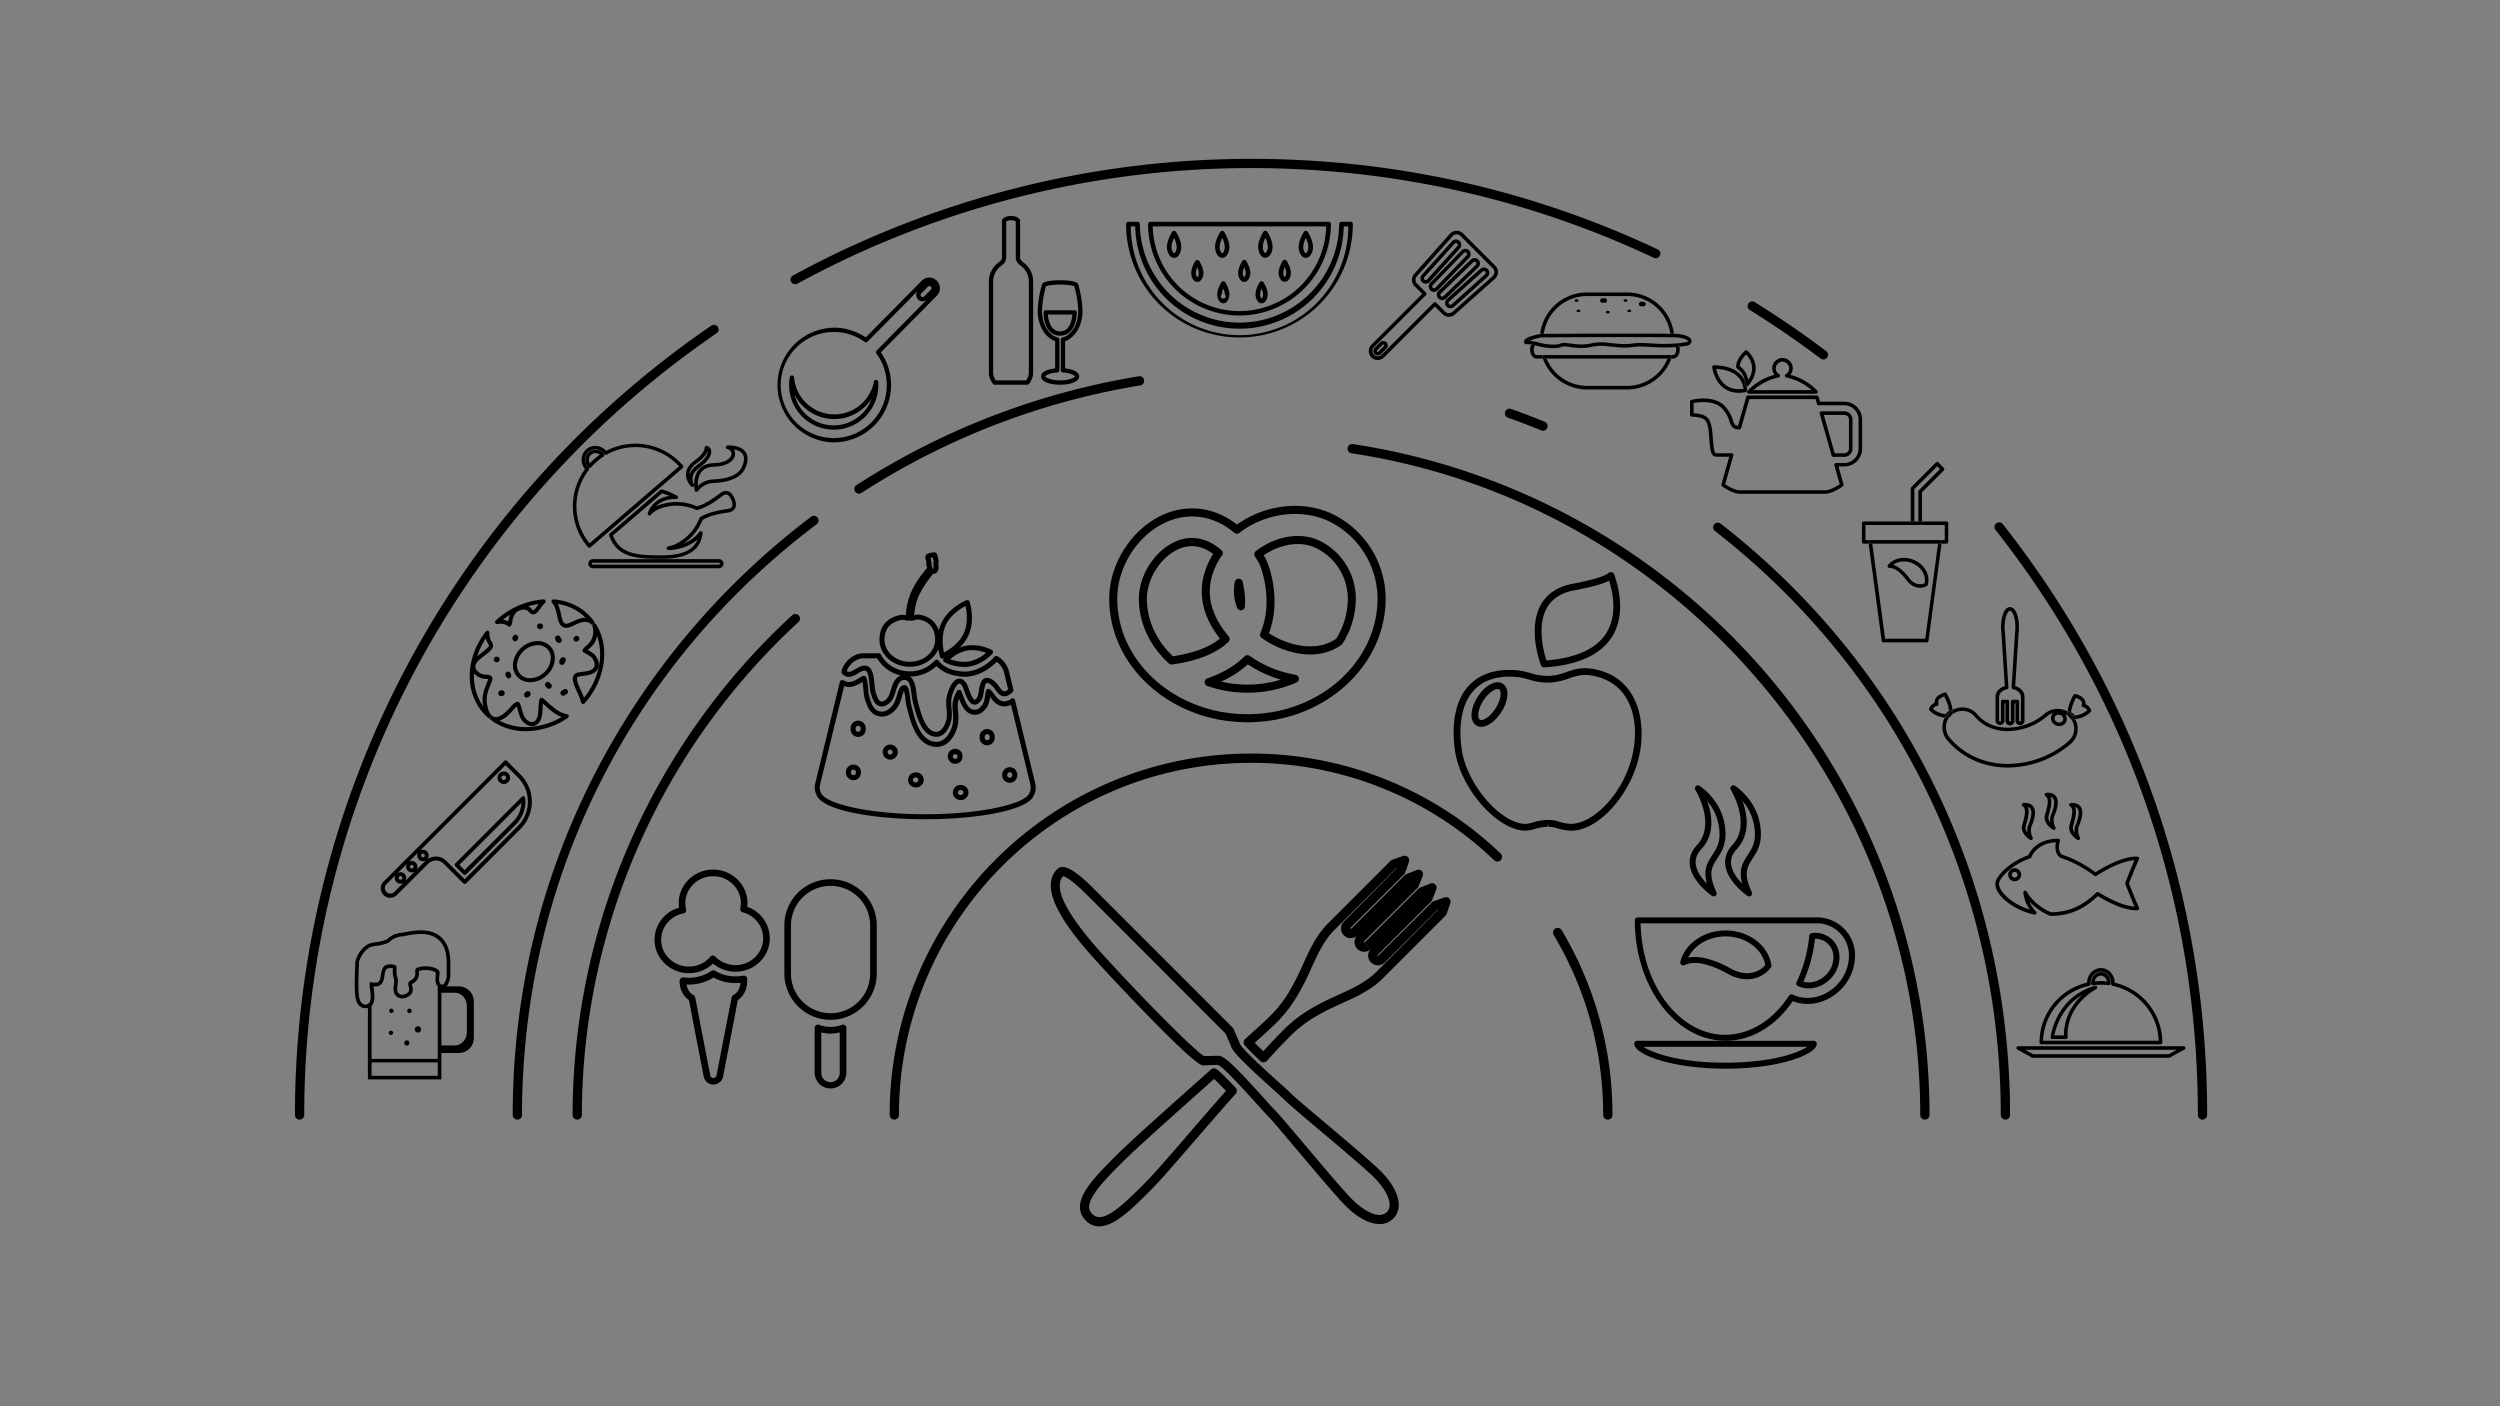 <svg id="Layer_1" data-name="Layer 1" xmlns="http://www.w3.org/2000/svg" viewBox="0 0 1920 1080"><rect x="0" y="0" width="1920" height="1080" fill="#808080" stroke="none"/><defs><style>.cls-1{fill:none;stroke:#fff;stroke-miterlimit:10;stroke-width:1.8px;}.cls-2{fill:#fff;}</style></defs><path class="cls-1" d="M1535.46,404.87a727.59,727.59,0,0,1,156.07,451.42"/><path d="M1691.53,859.86a3.57,3.57,0,0,1-3.57-3.57c0-164.72-53.7-320-155.31-449.21a3.57,3.57,0,1,1,5.61-4.41C1640.87,533.1,1695.1,690,1695.1,856.29A3.57,3.57,0,0,1,1691.53,859.86Z"/><path class="cls-2" d="M1345.75,235.06q28.18,17.5,54.61,37.44"/><path d="M1400.36,276.07a3.61,3.61,0,0,1-2.15-.72c-17.48-13.18-35.76-25.71-54.34-37.25a3.57,3.57,0,0,1,3.76-6.07c18.77,11.66,37.23,24.31,54.88,37.62a3.57,3.57,0,0,1-2.15,6.42Z"/><path class="cls-1" d="M610.7,214.74a732.23,732.23,0,0,1,661.09-19.89"/><path d="M610.71,218.31a3.57,3.57,0,0,1-1.72-6.7A735.21,735.21,0,0,1,960.81,122c109.26,0,214.41,23.43,312.5,69.62a3.57,3.57,0,0,1-3,6.46c-97.14-45.75-201.25-69-309.46-69a728,728,0,0,0-348.39,88.74A3.54,3.54,0,0,1,610.71,218.31Z"/><path class="cls-1" d="M230.08,856.29c0-250.44,126-471.45,318-603.11"/><path d="M230.08,859.86a3.56,3.56,0,0,1-3.56-3.57A734.68,734.68,0,0,1,546.1,250.23a3.57,3.57,0,1,1,4,5.89A727.51,727.51,0,0,0,233.65,856.29,3.57,3.57,0,0,1,230.08,859.86Z"/><path class="cls-1" d="M1319.14,404.88c134.49,104.55,221,267.87,221,451.41"/><path d="M1540.16,859.86a3.56,3.56,0,0,1-3.56-3.57c0-176.58-80.06-340.08-219.65-448.59a3.57,3.57,0,0,1,4.38-5.63c141.34,109.86,222.4,275.42,222.4,454.22A3.57,3.57,0,0,1,1540.16,859.86Z"/><path class="cls-2" d="M1159.31,317.42q13,4.6,25.7,9.8"/><path d="M1185,330.79a3.57,3.57,0,0,1-1.35-.27c-8.39-3.43-17-6.71-25.54-9.73a3.57,3.57,0,0,1,2.38-6.73c8.66,3.06,17.36,6.38,25.86,9.86a3.57,3.57,0,0,1-1.35,6.87Z"/><path class="cls-1" d="M659.72,375.57a568,568,0,0,1,215-83"/><path d="M659.72,379.14a3.57,3.57,0,0,1-1.93-6.57,568.89,568.89,0,0,1,216.36-83.51,3.57,3.57,0,1,1,1.16,7,561.66,561.66,0,0,0-213.66,82.47A3.5,3.5,0,0,1,659.72,379.14Z"/><path class="cls-1" d="M397.34,856.29c0-186.63,89.47-352.36,227.86-456.64"/><path d="M397.34,859.86a3.57,3.57,0,0,1-3.57-3.57c0-91.83,21-179.58,62.43-260.82A580.37,580.37,0,0,1,623.06,396.79a3.57,3.57,0,0,1,4.29,5.7C483.44,510.93,400.91,676.33,400.91,856.29A3.57,3.57,0,0,1,397.34,859.86Z"/><path class="cls-1" d="M1038.49,344.58c249,37.48,439.81,252.31,439.81,511.71"/><path d="M1478.3,859.86a3.56,3.56,0,0,1-3.56-3.57c0-252.23-187.78-470.7-436.78-508.18a3.56,3.56,0,1,1,1.06-7.05,521.16,521.16,0,0,1,442.85,515.23A3.57,3.57,0,0,1,1478.3,859.86Z"/><path class="cls-1" d="M443.31,856.29c0-150.79,64.49-286.51,167.39-381.1"/><path d="M443.31,859.86a3.57,3.57,0,0,1-3.57-3.57A522.52,522.52,0,0,1,608.29,472.57a3.57,3.57,0,1,1,4.83,5.25A515.41,515.41,0,0,0,446.87,856.29,3.56,3.56,0,0,1,443.31,859.86Z"/><path class="cls-1" d="M686.82,856.29c0-151.32,122.67-274,274-274A273.07,273.07,0,0,1,1150,658.11"/><path d="M686.82,859.86a3.57,3.57,0,0,1-3.57-3.57c0-153,124.51-277.55,277.56-277.55a276.3,276.3,0,0,1,191.65,76.79,3.56,3.56,0,1,1-4.92,5.16,269.24,269.24,0,0,0-186.73-74.82c-149.11,0-270.42,121.31-270.42,270.42A3.57,3.57,0,0,1,686.82,859.86Z"/><path d="M1234.79,859.86a3.57,3.57,0,0,1-3.57-3.57,268,268,0,0,0-25.89-115.62,3.57,3.57,0,0,1,6.45-3,275.17,275.17,0,0,1,26.58,118.67A3.57,3.57,0,0,1,1234.79,859.86Z"/><path class="cls-2" d="M1196.26,716.1q6.67,11.19,12.3,23"/><path d="M1208.56,742.71a3.56,3.56,0,0,1-3.23-2c-3.67-7.74-7.75-15.39-12.14-22.74a3.57,3.57,0,0,1,6.13-3.66c4.5,7.54,8.69,15.4,12.46,23.35a3.56,3.56,0,0,1-3.22,5.09Z"/><path d="M1113,690a3.54,3.54,0,0,1,.83,3.66l-2.87,8.25a3.49,3.49,0,0,1-.83,1.34l-48,48c-9,9-19.85,14-31.4,19.24-13.2,6-26.81,12.25-39.74,25.16-5.41,5.4-10.28,10.57-18,19.09a3.58,3.58,0,0,1-2.46,1.14h-.15a3.57,3.57,0,0,1-2.41-.95c-5.63-5.33-9.64-9.4-12-12.08a3.51,3.51,0,0,1,.32-4.87l6.5-5.89c5.12-4.6,9-8.09,12.76-11.86A95.75,95.75,0,0,0,989.23,763l5.91,3.7a102,102,0,0,1-14.61,18.51c-3.85,3.85-7.79,7.4-13,12.13l-3.87,3.48c1.7,1.8,3.9,4,6.55,6.55,6.48-7.09,10.94-11.79,15.83-16.68,13.81-13.81,28.67-20.61,41.79-26.6,10.94-5,21.29-9.74,29.35-17.8l47.66-48.08-.66.25-40.72,40.72a7.49,7.49,0,0,1-5.28,2.17,7.3,7.3,0,0,1-5.26-2.2,7.44,7.44,0,0,1-.78-9.64l-4.07-5.72,41.28-41.28a3.56,3.56,0,0,1,1.19-.78l8-3.17a3.46,3.46,0,0,1,3.77.78,3.55,3.55,0,0,1,.78,3.78l-3.17,8a3.22,3.22,0,0,1-.77,1.2l-41.28,41.3.29.73,41.59-41.42a3.44,3.44,0,0,1,1.34-.83l8.26-2.88A3.55,3.55,0,0,1,1113,690Z"/><path d="M1091.88,668.92a3.5,3.5,0,0,1,.78,3.77l-3.17,8a3.5,3.5,0,0,1-.78,1.2l-41.28,41.28.61.61,4.07,5.72a7.44,7.44,0,0,1-10.4-10.4,7.47,7.47,0,0,1-9.67-11.32l41-41.38-.65.24-47.42,47.42c-8.06,8.06-12.81,18.41-17.8,29.35a193.1,193.1,0,0,1-12,23.28l-5.91-3.7a199.73,199.73,0,0,0,11.51-22.51C1006,729,1011,718.06,1020,709.1l48-48a3.78,3.78,0,0,1,1.34-.85l8.28-2.87a3.5,3.5,0,0,1,4.45,4.48l-2.87,8.28a3.41,3.41,0,0,1-.83,1.31L1037,712.75l.63.64,41.28-41.31a3.24,3.24,0,0,1,1.2-.78l8-3.16A3.55,3.55,0,0,1,1091.88,668.92Z"/><path d="M1060.22,899.28c14.07,14.08,17.92,28.42,9.79,36.58a14.45,14.45,0,0,1-10.52,4.22c-7.6,0-16.9-4.83-26.06-14-6.65-6.62-22.55-25.47-36.58-42.11-10.06-11.93-19.56-23.21-22.31-26-1.73-1.73-5-5.4-9.08-9.86-8.43-9.35-26-28.84-30-30.25-4.6.07-11.13.34-11.13.34a2.91,2.91,0,0,1-1.05-.1c-9.59-2.55-73.47-71.52-74.11-72.21L848,744.61c-17.64-19.09-54.31-58.82-36-77.13,2.77-2.78,8.62-4.34,27.25,14.3L946.65,789.2a3.84,3.84,0,0,1,.73,1.07l4.44,10.13a4.93,4.93,0,0,1,.27,1c1.72,4.22,20.94,21.56,30.22,29.93,4.46,4,8.11,7.34,9.84,9.06,2.75,2.76,14,12.25,26,22.34C1034.74,876.76,1053.59,892.66,1060.22,899.28Zm4.82,31.61c5.82-5.84-.71-17.58-9.77-26.64-6.45-6.43-25.15-22.21-41.69-36.16-12.57-10.6-23.43-19.78-26.4-22.73-1.68-1.68-5.26-4.89-9.57-8.81-23.94-21.61-31.44-29.33-32.42-33.76l-4-9.08-106.94-107c-10.47-10.47-16-13.42-17.78-13.8-12.25,14,23.19,52.33,36.63,66.9l1.22,1.31c30.68,33.32,64.29,66.66,70.48,70,1.92-.07,7-.26,11.15-.26s11.4,6.69,34.73,32.51c3.92,4.33,7.11,7.89,8.82,9.59,2.94,3,12.1,13.81,22.72,26.38,13.93,16.54,29.74,35.26,36.17,41.69,5.43,5.46,11.15,9.38,16.07,11.06C1059.05,933.72,1062.6,933.31,1065,930.89Z"/><path d="M948.89,835.33a3.54,3.54,0,0,1,.08,4.75C938,852.35,927.15,865,917.26,876.39c-14.2,16.41-26.45,30.61-33.61,37.75C870,927.83,856,941.85,844.17,941.85a14.13,14.13,0,0,1-10.28-4.5c-6-6-6-14,.13-23.62,4.87-7.75,13-16.08,23.06-26.16,11.15-11.16,38-35.07,66.46-60.4l6.5-5.8a3.53,3.53,0,0,1,4.51-.14C937.33,823.4,942,828,948.89,835.33Zm-7.33,2.48c-3.84-4.06-6.91-7.11-9.13-9.15l-4.24,3.77c-27.1,24.14-55.13,49.1-66.14,60.08C852.6,902,844.42,910.34,840,917.45c-5.46,8.67-3.63,12.4-1.1,14.93,7.72,7.72,21.39-4.75,39.82-23.21,7-7,19.17-21,33.27-37.38C921.2,861.1,931.34,849.36,941.56,837.81Z"/><path d="M1148.44,204.08a6.85,6.85,0,0,1,2,5.07,7,7,0,0,1-2.32,5l-30.8,27.39a6.89,6.89,0,0,1-9.45-.25l-5.87-5.87-39,39.05a6.89,6.89,0,0,1-9.75-9.75l39-39.05-5.87-5.87a6.9,6.9,0,0,1-.27-9.45l27.41-30.81a7,7,0,0,1,5-2.31,7.06,7.06,0,0,1,5.07,2Zm-.72,5V209a4.17,4.17,0,0,0-1.21-2.92l-24.88-24.88a4.1,4.1,0,0,0-2.92-1.22h-.11a4.23,4.23,0,0,0-3,1.38l-27.42,30.84a4.14,4.14,0,0,0,.17,5.67l6.83,6.84a1.32,1.32,0,0,1,0,1.92l-40,40a4.13,4.13,0,0,0,5.84,5.84l40-40a1.37,1.37,0,0,1,2,0l6.83,6.84a4.15,4.15,0,0,0,5.68.16l30.81-27.41A4.25,4.25,0,0,0,1147.72,209.07Z"/><path d="M1142.71,206.75a4.07,4.07,0,0,1,1.07,3,4.27,4.27,0,0,1-1.37,2.87l-25.69,23.09a4.14,4.14,0,0,1-5.7-.14,4.23,4.23,0,0,1,.16-6l25.69-23.09A4.12,4.12,0,0,1,1142.71,206.75Zm-1.68,2.84a1.41,1.41,0,0,0-1.38-1.46,1.39,1.39,0,0,0-.94.36L1113,231.58a1.42,1.42,0,0,0-.11,2,1.4,1.4,0,0,0,2,.11l25.68-23.12A1.44,1.44,0,0,0,1141,209.59Z"/><path d="M1135.41,199.42a4.28,4.28,0,0,1,1.21,3,4.12,4.12,0,0,1-1.27,2.89l-24.83,24a4.14,4.14,0,0,1-5.76-6l24.86-24A4.16,4.16,0,0,1,1135.41,199.42Zm-1.55,3a1.5,1.5,0,0,0-.38-1,1.41,1.41,0,0,0-2,0l-24.83,24a1.3,1.3,0,0,0-.41,1,1.23,1.23,0,0,0,.39,1,1.37,1.37,0,0,0,1.92,0l24.83-24A1.31,1.31,0,0,0,1133.86,202.37Z"/><path d="M1128.19,192.21a4.19,4.19,0,0,1,.11,5.84l-24,24.82a4.12,4.12,0,0,1-2.89,1.27h-.08a4.09,4.09,0,0,1-2.87-1.16l0,0a4.12,4.12,0,0,1-.06-5.79l24-24.82A4.13,4.13,0,0,1,1128.19,192.21Zm-1.88,3.94a1.38,1.38,0,0,0,0-1.93,1.41,1.41,0,0,0-1-.42,1.27,1.27,0,0,0-1,.42l-24,24.82a1.37,1.37,0,0,0,0,1.93l-.94,1,1-1a1.45,1.45,0,0,0,1,.39,1.41,1.41,0,0,0,1-.42Z"/><path d="M1120.91,185a4.12,4.12,0,0,1,.3,5.81l-23.09,25.71a4.11,4.11,0,0,1-3.08,1.35,4,4,0,0,1-2.76-1.05l-.16-.16a4.11,4.11,0,0,1-.14-5.68l23.09-25.68a4.12,4.12,0,0,1,2.87-1.38A4,4,0,0,1,1120.91,185Zm-1.73,4a1.4,1.4,0,0,0-.11-1.95,1.27,1.27,0,0,0-.91-.36h-.09a1.34,1.34,0,0,0-.93.47L1094,212.79a1.37,1.37,0,0,0,0,1.9l-.88,1.08.94-1.05a1.36,1.36,0,0,0,1.93-.08Z"/><path d="M1064.81,262.86a3.41,3.41,0,0,1,0,4.85l-4.27,4.27a3.38,3.38,0,0,1-2.43,1,3.34,3.34,0,0,1-2.42-1,3.47,3.47,0,0,1,0-4.88l4.27-4.24A3.48,3.48,0,0,1,1064.81,262.86Zm-2,2.92a.69.69,0,0,0,0-1,.65.65,0,0,0-.47-.2.68.68,0,0,0-.49.2l-4.27,4.27a.75.75,0,0,0,0,1,.62.62,0,0,0,1,0Z"/><path d="M1606,545.33a1.38,1.38,0,0,1-.33,1.4,18.85,18.85,0,0,1-11.79,5.49,4.07,4.07,0,0,0,.24-.47,2.26,2.26,0,0,0-.41-2.29,16.51,16.51,0,0,0,9.31-4,4.43,4.43,0,0,0-3.19-2.32,1.31,1.31,0,0,1-1-.72,1.32,1.32,0,0,1,0-1.24,2.83,2.83,0,0,0-.14-2.14c-.58-1.27-2.09-2.32-4.38-3.09-1,2-3.44,6.78-3.64,11.08a14.89,14.89,0,0,0-1.49-.75,1.74,1.74,0,0,0-1,.17h0a.29.29,0,0,0-.2-.08c.53-6.15,4.36-12.49,4.55-12.79A1.4,1.4,0,0,1,1594,533c3.78,1,6.18,2.73,7.2,5a5.8,5.8,0,0,1,.49,2.87A7.86,7.86,0,0,1,1606,545.33Z"/><path d="M1593.77,552.3a15.29,15.29,0,0,1-3.5,19.07,75,75,0,0,1-47.86,18.1H1542c-18.57,0-35.13-7.44-46.62-21a15.32,15.32,0,0,1-3.59-11.19,15,15,0,0,1,1.82-6.09c.72.06,1.33.09,1.79.09a11.05,11.05,0,0,0,1.13-.06,1.09,1.09,0,0,0,.42-.11,12.1,12.1,0,0,0-2.43,6.39,12.49,12.49,0,0,0,3,9.18c11,12.9,26.76,20,44.53,20h.44a72.23,72.23,0,0,0,46.07-17.45,12.56,12.56,0,0,0,1.74-17.33,1.26,1.26,0,0,0,.72.33c.08,0,.46,0,1.07,0a5.3,5.3,0,0,1,.36.58A1.51,1.51,0,0,0,1593.77,552.3Z"/><path d="M1593.69,549.46a2.26,2.26,0,0,1,.41,2.29,4.07,4.07,0,0,1-.24.47h-.14a14.68,14.68,0,0,0-1.68-2.46,2.19,2.19,0,0,0-.2-.22A17,17,0,0,0,1593.69,549.46Z"/><path d="M1593.83,552.22s0,0-.06.08,0-.06,0-.08Z"/><path d="M1593.75,552.22s0,0,0,.08a1.51,1.51,0,0,1-1.4.58,5.3,5.3,0,0,0-.36-.58h.08c.44,0,1,0,1.63-.08Z"/><path d="M1593.72,552.22c-.64,0-1.19.08-1.63.08H1592a14.6,14.6,0,0,0-4.13-4.33,5.7,5.7,0,0,1,0-1.37.78.78,0,0,1,.2-.14h0a14.44,14.44,0,0,1,2.51,1.84v.17l1,1.07h.16a2.19,2.19,0,0,1,.2.22A14.68,14.68,0,0,1,1593.72,552.22Z"/><path d="M1593.69,549.46a17,17,0,0,1-1.85.08,15.76,15.76,0,0,0-1.21-1.24,8.83,8.83,0,0,1,0-1.26A9.88,9.88,0,0,1,1593.69,549.46Z"/><path d="M1592,552.3c-.61,0-1,0-1.07,0a1.26,1.26,0,0,1-.72-.33,2.63,2.63,0,0,0-.3-.38,13,13,0,0,0-1.71-1.69,1.73,1.73,0,0,1-.28-.6,7,7,0,0,1,0-1.3A14.6,14.6,0,0,1,1592,552.3Z"/><path d="M1591.84,549.54h-.16l-1-1.07v-.17A15.76,15.76,0,0,1,1591.84,549.54Z"/><path d="M1590.63,547a8.83,8.83,0,0,0,0,1.26,14.44,14.44,0,0,0-2.51-1.84,1.74,1.74,0,0,1,1-.17A14.89,14.89,0,0,1,1590.63,547Z"/><path d="M1589.92,551.56a2.63,2.63,0,0,1,.3.38.35.35,0,0,1-.11-.08l-1.79-1.82a.55.55,0,0,1-.11-.17A13,13,0,0,1,1589.92,551.56Z"/><path d="M1587.9,546.38a.29.29,0,0,1,.2.08.78.78,0,0,0-.2.14Z"/><path d="M1587.93,549.27a1.73,1.73,0,0,0,.28.6,11.91,11.91,0,0,0-2.32-1.46A5.67,5.67,0,0,1,1587,554a5.37,5.37,0,0,1-2.87,3.05,6.48,6.48,0,0,1-8.49-3.11,5.52,5.52,0,0,1-.22-4.22,5,5,0,0,1,1.52-2.17,12.34,12.34,0,0,0-4.74,2.5,47.53,47.53,0,0,1-30,11.47c-7.53,0-17.81-1.93-25.63-11.13a12.48,12.48,0,0,0-8.57-4.39c-.33,0-.69,0-1,0a12.39,12.39,0,0,0-7.58,2.59.68.68,0,0,0,.09-.33,12.79,12.79,0,0,0,0-3,15.25,15.25,0,0,1,19.18,3.44c7.14,8.38,16.59,10.14,23.26,10.14a44.94,44.94,0,0,0,28.44-10.8,15.29,15.29,0,0,1,17.49-1.62v.22c-.49.46-.16,1.29-.16,1.29a.64.64,0,0,0,.14.08A7,7,0,0,0,1587.93,549.27Zm-3.53,3.8a2.44,2.44,0,0,0,.17-.91,3.36,3.36,0,0,0-2.34-3,3.56,3.56,0,0,0-1.32-.25,3.51,3.51,0,0,0-1.44.31,2.85,2.85,0,0,0-1.46,1.54,2.77,2.77,0,0,0,.11,2.09,3.6,3.6,0,0,0,2.07,1.85,3.56,3.56,0,0,0,2.78-.06A2.69,2.69,0,0,0,1584.4,553.07Z"/><path d="M1587.9,546.6a5.7,5.7,0,0,0,0,1.37.64.64,0,0,1-.14-.08S1587.41,547.06,1587.9,546.6Z"/><path d="M1554.84,535.41v18.07a3.46,3.46,0,0,1-6.92,0V540.15h-.8v13.33a3.45,3.45,0,1,1-6.89,0V540.15h-.77v13.33a3.46,3.46,0,0,1-6.91,0V535.41c0-4,2.5-7,7.13-8.49L1537.06,486a39.06,39.06,0,0,1-.27-4.22c0-7.71,2.37-15.54,6.89-15.54s6.89,7.83,6.89,15.54a35.28,35.28,0,0,1-.28,4.3l-2.59,40.81C1552.3,528.38,1554.84,531.36,1554.84,535.41Zm-2.76,18.07V535.41c0-3.8-3.36-5.43-6.17-6.12a1.43,1.43,0,0,1-1.05-1.43l2.7-42a36.21,36.21,0,0,0,.25-4.05c0-7.8-2.45-12.78-4.13-12.78s-4.14,5-4.14,12.78a30,30,0,0,0,.28,4l2.67,42.08a1.36,1.36,0,0,1-1,1.43c-2.81.69-6.17,2.32-6.17,6.12v18.07c0,.75,1.41.75,1.41,0V538.77a1.38,1.38,0,0,1,1.37-1.38h3.53a1.39,1.39,0,0,1,1.38,1.38v14.71c0,.75,1.38.75,1.38,0V538.77a1.4,1.4,0,0,1,1.37-1.38h3.56a1.39,1.39,0,0,1,1.38,1.38v14.71C1550.68,554.23,1552.08,554.23,1552.08,553.48Z"/><path d="M1499.53,545.22a12.79,12.79,0,0,1,0,3,.68.68,0,0,1-.09.33l-.52.41a13.68,13.68,0,0,0-2,2.12v0a1.09,1.09,0,0,1-.42.11,11.05,11.05,0,0,1-1.13.06c-.46,0-1.07,0-1.79-.09.09-.13.17-.3.28-.44a.87.87,0,0,0,.93.28,15.34,15.34,0,0,1,4.63-5,1,1,0,0,0-.27-.63A1.37,1.37,0,0,1,1499.53,545.22Z"/><path d="M1498.9,549l.52-.41a.94.94,0,0,1-.3.44l-1.76,1.82a.72.72,0,0,1-.44.27A13.68,13.68,0,0,1,1498.9,549Z"/><path d="M1499.53,545.22a1.37,1.37,0,0,0-.38.22,1.26,1.26,0,0,0-1.05-.39,13.89,13.89,0,0,0-1.29.86c-.22-4.3-2.57-9-3.61-11-2.35.8-3.86,1.87-4.41,3.11a2.86,2.86,0,0,0-.11,2.15,1.33,1.33,0,0,1,0,1.24,1.38,1.38,0,0,1-1,.72,4.42,4.42,0,0,0-3.17,2.29,16.84,16.84,0,0,0,9.59,4,2.5,2.5,0,0,0-.5,1.46,1.27,1.27,0,0,0,.31.85c-.11.14-.19.31-.28.44a19,19,0,0,1-11.76-5.51,1.3,1.3,0,0,1-.33-1.4,7.91,7.91,0,0,1,4.29-4.52,5.5,5.5,0,0,1,.5-2.87c1-2.23,3.42-3.88,7.19-5a1.42,1.42,0,0,1,1.55.61C1495.21,532.87,1499,539.13,1499.53,545.22Z"/><path d="M1499.15,545.44a1,1,0,0,1,.27.63,15.34,15.34,0,0,0-4.63,5,.87.87,0,0,1-.93-.28,11.65,11.65,0,0,1,1.65-2.26h.25l1-1.07a1.31,1.31,0,0,0,0-.28,2.7,2.7,0,0,1,.3-.27A12.65,12.65,0,0,1,1499.15,545.44Z"/><path d="M1498.1,545.05a1.26,1.26,0,0,1,1.05.39,12.65,12.65,0,0,0-2,1.46,2.7,2.7,0,0,0-.3.27,7.57,7.57,0,0,0,0-1.26A13.89,13.89,0,0,1,1498.1,545.05Z"/><path d="M1496.81,545.91a7.57,7.57,0,0,1,0,1.26,9.12,9.12,0,0,0-1.3,1.35c-.36,0-.85,0-1.46,0A11.34,11.34,0,0,1,1496.81,545.91Z"/><path d="M1496.81,547.17a1.31,1.31,0,0,1,0,.28l-1,1.07h-.25A9.12,9.12,0,0,1,1496.81,547.17Z"/><path d="M1494.05,548.47c.61,0,1.1,0,1.46,0a11.65,11.65,0,0,0-1.65,2.26,1.27,1.27,0,0,1-.31-.85A2.5,2.5,0,0,1,1494.05,548.47Z"/><path d="M1496.26,401.84v14.3a1.37,1.37,0,0,1-1.38,1.38h-3.75l.17-1.19a1.41,1.41,0,0,0-.33-1.1,1.47,1.47,0,0,0-1-.47h3.58V403.22h-18.82a1.37,1.37,0,0,0,1.38-1.38v-1.38h18.82A1.39,1.39,0,0,1,1496.26,401.84Z"/><path d="M1492.81,359.35a1.35,1.35,0,0,1,0,2l-16.75,16.75v22.4h-2.75V377.51a1.31,1.31,0,0,1,.41-1l16.17-16.21-2.17-2.17-17.5,17.5v24.82h-2.76V375.17a1.19,1.19,0,0,1,.09-.47,1.06,1.06,0,0,1,.33-.61l18.87-18.87a1.3,1.3,0,0,1,1-.42,1.27,1.27,0,0,1,1,.42Z"/><path d="M1491,415.23a1.41,1.41,0,0,1,.33,1.1l-.17,1.19h-56l-.17-1.19a1.41,1.41,0,0,1,.33-1.1,1.46,1.46,0,0,1,1-.47h53.65A1.47,1.47,0,0,1,1491,415.23Z"/><path d="M1491.13,417.52l-10.05,74.62a1.38,1.38,0,0,1-1.35,1.18h-33.24a1.41,1.41,0,0,1-1.37-1.18l-10-74.62h2.78l3.88,28.77,6,44.28h30.8l5.76-42.74,4.08-30.31Z"/><path d="M1470.25,430.2c7.33,3.27,11.65,10.41,10.69,17.19a12.94,12.94,0,0,1-.39,1.85,1.28,1.28,0,0,1-.63.82,10.65,10.65,0,0,1-3.5,1.22l-.61.08a8.88,8.88,0,0,1-1.21.08c-2.7,0-6.78-1-10.39-5.76-4.85-6.45-9.31-9.62-13.14-9.51a1.27,1.27,0,0,1-1.27-.74,1.39,1.39,0,0,1,.14-1.49c4.38-5.51,12.92-7.08,20.31-3.77Zm7.82,17.71c1.33-5.81-2.42-12.29-9-15.21-5.29-2.39-11.22-1.87-15.1,1.1,3.94,1.08,8.1,4.5,12.4,10.23,3.39,4.49,7.16,4.82,9.09,4.6A7.93,7.93,0,0,0,1478.07,447.91Z"/><path d="M1476.06,400.46v1.38a1.37,1.37,0,0,1-1.38,1.38h-5.84a1.37,1.37,0,0,1-1.38-1.38v-1.38h8.6Z"/><path d="M1468.84,403.22h-36.15v11.54h3.58a1.46,1.46,0,0,0-1,.47,1.41,1.41,0,0,0-.33,1.1l.17,1.19h-3.78a1.37,1.37,0,0,1-1.38-1.38v-14.3a1.39,1.39,0,0,1,1.38-1.38h36.15v1.38A1.37,1.37,0,0,0,1468.84,403.22Z"/><path d="M1299.1,261.81c.14,1.79-1.35,3.28-3.66,3.69-1.82.33-3.7.58-5.68.8a8,8,0,0,0-.72-1.84,1.31,1.31,0,0,0-1.18-.72c2.51-.25,4.85-.55,7.08-1,1-.16,1.41-.57,1.41-.74,0-.55-2.26-2.75-11.85-3a1.54,1.54,0,0,0,.88-.44,1.47,1.47,0,0,0,.36-1.07,9.28,9.28,0,0,0-.17-1.21C1294,256.68,1298.85,258.64,1299.1,261.81Z"/><path d="M1289.76,266.3a8.69,8.69,0,0,1,.3,2.23c0,3.86-2.23,6.89-5.09,6.89h-1.38a8.55,8.55,0,0,0,.36-.93,1.34,1.34,0,0,0-.2-1.24,1.27,1.27,0,0,0-1.1-.58H1285c1.1,0,2.34-1.71,2.34-4.14a5.88,5.88,0,0,0-.33-2l1-.08Z"/><path d="M1289.76,266.3l-1.79.17-1,.08c-1.27.11-2.51.17-3.72.22-.69,0-1.38.06-2.07.06-4.9.11-9.34-.14-13.39-.36-5.15-.31-9.59-.55-13.39,0-6,.91-11.41.34-16.62-.22l-3.11-.33a37.11,37.11,0,0,0-11.91.39c-7,1.65-13,.8-17.36.16-2.53-.38-4.71-.68-5.65-.24a16.68,16.68,0,0,1-6.88,1.15,49.77,49.77,0,0,1-13-1.95l-.94-.25-.71-.17a20.45,20.45,0,0,0-2.12-.41,5.39,5.39,0,0,1,1.57-2,1.32,1.32,0,0,1,1.15-.25c.56.11,1.13.28,1.8.44,8.21,2.32,15.4,2.23,18,1,1.71-.8,4-.47,7.25,0,4.16.6,9.84,1.4,16.34-.14a39.21,39.21,0,0,1,12.78-.41q1.57.12,3.15.33c5,.52,10.27,1.07,15.92.22,4.08-.64,8.66-.36,14-.06a130.72,130.72,0,0,0,19.76,0h.14a1.31,1.31,0,0,1,1.18.72A8,8,0,0,1,1289.76,266.3Z"/><path d="M1285.74,257.54a1.47,1.47,0,0,1-.36,1.07,1.54,1.54,0,0,1-.88.44h-.09a.5.5,0,0,0-.16,0l-5.62-.09c-.55,0-1.13,0-1.74,0-1.21,0-2.53,0-3.91,0-9-.06-21.83-.08-38.19-.06-22.38.06-44.23.17-49.52.2l-1.19,0a1.26,1.26,0,0,1-1-.46,1.23,1.23,0,0,1-.36-1c0-.33.08-.69.11-1,.33-.08.66-.14,1-.19l1.46-.06h.36c5.84,0,27.28-.14,49.16-.19,16.14,0,28.85,0,37.91.05l7.61.09c1.54,0,2.92,0,4.08.08h.19l1,0A9.28,9.28,0,0,1,1285.74,257.54Z"/><path d="M1285.57,256.33l-1,0h-.19c-1.16,0-2.54-.06-4.08-.08l2.51,0a33.54,33.54,0,0,0-33.35-28.87H1219a33.53,33.53,0,0,0-33.34,28.9h-.36l-1.46.06c-.33.05-.66.11-1,.19A36.27,36.27,0,0,1,1219,224.61h30.5A36.23,36.23,0,0,1,1285.57,256.33Z"/><path d="M1284.41,259.05h-.08c-1.54,0-3.44-.08-5.7-.11l5.62.09A.5.5,0,0,1,1284.41,259.05Z"/><path d="M1283.75,273.25a1.34,1.34,0,0,1,.2,1.24,8.55,8.55,0,0,1-.36.93h-98.73a8.55,8.55,0,0,1-.36-.93,1.5,1.5,0,0,1,.16-1.27,1.41,1.41,0,0,1,1.13-.55h96.86A1.27,1.27,0,0,1,1283.75,273.25Z"/><path d="M1280.67,275.42h2.92a36.4,36.4,0,0,1-34.12,23.7H1219a36.36,36.36,0,0,1-34.11-23.7h2.92A33.7,33.7,0,0,0,1219,296.36h30.5A33.72,33.72,0,0,0,1280.67,275.42Z"/><path d="M1281.19,266.83c.69,0,1.38,0,2.07-.06C1282.54,266.8,1281.88,266.83,1281.19,266.83Z"/><path d="M1276.89,258.92c-1.21,0-2.53,0-3.91,0C1274.36,258.89,1275.68,258.89,1276.89,258.92Z"/><path d="M1272.7,256.13c-9.06-.05-21.77-.08-37.91-.05C1251,256.05,1263.64,256.05,1272.7,256.13Z"/><path d="M1262.23,231.75a1.73,1.73,0,0,1,1.74,1.73,1.75,1.75,0,0,1-1.74,1.77h-1.82a1.78,1.78,0,0,1-1.76-1.77,1.75,1.75,0,0,1,1.76-1.73Z"/><path d="M1251.79,237.84a.94.94,0,0,1,.91.93.93.93,0,0,1-.91.94h-1a.93.93,0,0,1-.94-.94.94.94,0,0,1,.94-.93Z"/><path d="M1248.92,229.87a.93.93,0,0,1,.94.91,1,1,0,0,1-.94,1h-1a1,1,0,0,1-.94-1,.93.93,0,0,1,.94-.91Z"/><path d="M1235.28,238.77a1,1,0,0,1,.94.94.93.93,0,0,1-.94.94h-1a1,1,0,0,1-.94-.94,1,1,0,0,1,.94-.94Z"/><path d="M1232.47,229.05a1.75,1.75,0,0,1,0,3.5h-1.82a1.75,1.75,0,1,1,0-3.5Z"/><path d="M1212.77,237.84a1,1,0,0,1,.94.93.93.93,0,0,1-.94.94h-1a.93.93,0,0,1-.94-.94.94.94,0,0,1,.94-.93Z"/><path d="M1211.34,229.87a.92.92,0,0,1,.93.91,1,1,0,0,1-.93,1h-1a1,1,0,0,1-1-1,1,1,0,0,1,1-.91Z"/><path d="M1180.2,272.67h5.59a1.41,1.41,0,0,0-1.13.55,1.5,1.5,0,0,0-.16,1.27,8.55,8.55,0,0,0,.36.93h-4.66c-2.84,0-5.07-3-5.07-6.89a8.33,8.33,0,0,1,.94-3.91,20.45,20.45,0,0,1,2.12.41l.71.17a5.54,5.54,0,0,0-1,3.33C1177.88,271,1179.1,272.67,1180.2,272.67Z"/><path d="M1183.07,258.59a1.26,1.26,0,0,0,1,.46,53.9,53.9,0,0,0-9.39,2.59,34.86,34.86,0,0,1,4.1.72,1.32,1.32,0,0,0-1.15.25,5.39,5.39,0,0,0-1.57,2,22.82,22.82,0,0,0-3.28-.3,1.85,1.85,0,0,1-1.93-3c.88-2.2,6.8-3.83,12-4.82,0,.33-.09.69-.11,1A1.23,1.23,0,0,0,1183.07,258.59Z"/><path d="M1430.12,322.26v22.26a13.77,13.77,0,0,1-13.75,13.75h-4.44l3.89,13.72a1.31,1.31,0,0,1-.5,1.46c-.3.25-7.74,5.79-13.83,5.79H1336.4c-6.11,0-13.55-5.54-13.86-5.79a1.34,1.34,0,0,1-.49-1.46l6-21.24H1318c-4.3,0-4.71-6.17-5.21-13.34-.38-5.51-.82-11.71-3-14.38s-8.24-3-10.42-3a1.5,1.5,0,0,1-1-.41,1.3,1.3,0,0,1-.42-1V308.45a1.33,1.33,0,0,1,1-1.32c.69-.2,17-4.3,25.63,4.68a26.57,26.57,0,0,1,6.2,10.72c1,3,1.49,4.3,4,4.46l6.34-22.26a1.36,1.36,0,0,1,1.32-1h52.94a1.32,1.32,0,0,1,1.32,1l1.08,3.77h18.57A13.76,13.76,0,0,1,1430.12,322.26Zm-2.76,22.26V322.26a11,11,0,0,0-11-11h-19.62a1.37,1.37,0,0,1-1.32-1l-1.08-3.75h-50.84l-6.34,22.3a1.39,1.39,0,0,1-1.32,1h-.41c-5.07,0-6.09-2.95-7.28-6.37a24.25,24.25,0,0,0-5.56-9.7c-6.34-6.64-18.33-4.87-21.91-4.16v7.75c2.7.13,8.52.74,11.19,4s3.25,9.76,3.66,16c.33,4.54.77,10.77,2.48,10.77h11.88a1.43,1.43,0,0,1,1.1.55,1.47,1.47,0,0,1,.22,1.22l-6.25,22c2,1.32,7.24,4.68,11.43,4.68h65.09c4.16,0,9.48-3.33,11.41-4.68l-4.11-14.52a1.27,1.27,0,0,1,.22-1.21,1.32,1.32,0,0,1,1.1-.56h6.26A11,11,0,0,0,1427.36,344.52Z"/><path d="M1422.73,322.26v22.26a6.37,6.37,0,0,1-6.36,6.37H1408a1.36,1.36,0,0,1-1.32-1l-9.18-32.26a1.39,1.39,0,0,1,.25-1.22,1.36,1.36,0,0,1,1.07-.52h17.53A6.35,6.35,0,0,1,1422.73,322.26ZM1420,344.52V322.26a3.58,3.58,0,0,0-3.61-3.61h-15.68l8.35,29.48h7.33A3.61,3.61,0,0,0,1420,344.52Z"/><path d="M1395.7,300.07a1.34,1.34,0,0,1,.25,1.49,1.39,1.39,0,0,1-1.27.83h-51.5a1.38,1.38,0,0,1-1-2.32,44.52,44.52,0,0,1,20.64-12.23,7.71,7.71,0,0,1-1.76-4.91,7.9,7.9,0,1,1,14,4.91A44.54,44.54,0,0,1,1395.7,300.07Zm-49.16-.44h44.78a43,43,0,0,0-19.43-9.72,1.38,1.38,0,0,1-.41-2.54,5.07,5.07,0,0,0,2.59-4.44,5.14,5.14,0,0,0-10.28,0,5.09,5.09,0,0,0,2.59,4.44,1.35,1.35,0,0,1,.66,1.41,1.41,1.41,0,0,1-1.07,1.13A43.28,43.28,0,0,0,1346.54,299.63Z"/><path d="M1342.08,269.35c13.23,13.2,1.62,25.76.27,27.17a1.2,1.2,0,0,1-.88.38,17.15,17.15,0,0,0-1.6-4.87c0-.06,0-.09,0-.14a12.11,12.11,0,0,0-.5-1.9c-.08-.25-.16-.44-.22-.64L1339,289c-.12-.28-.25-.58-.42-.89l-.14-.27c-.11-.19-.22-.39-.33-.55l-.19-.31c-.11-.19-.22-.35-.36-.55l-.22-.27c-.14-.17-.25-.36-.38-.53l-.2-.19c-.16-.19-.33-.38-.49-.55l-1.55-1.41-.8-.55a1.35,1.35,0,0,1-.6-1.21c.33-7.11,6.69-12.23,7-12.45A1.35,1.35,0,0,1,1342.08,269.35Zm.55,22.46c2.73-4.05,5.68-11.52-1.6-19.54-1.51,1.49-4.43,4.79-4.93,8.84l.3.23.91.74.08.08.8.77.61.69.19.22c.2.22.36.44.53.66l.22.28c.16.25.33.5.49.72l.17.27c.16.28.3.5.44.75l.16.3c.2.41.36.77.53,1.13l.14.38a8.32,8.32,0,0,1,.3.78,20.63,20.63,0,0,1,.6,2.26A1.87,1.87,0,0,1,1342.63,291.81Z"/><path d="M1341.47,296.9a12.8,12.8,0,0,1,.25,3,1.36,1.36,0,0,1-1.13,1.27,28.66,28.66,0,0,1-5.18.49,19,19,0,0,1-11.63-3.63c-7.55-5.6-8.73-15.54-8.79-16a1.29,1.29,0,0,1,.36-1.07,1.37,1.37,0,0,1,1-.47c9.34.19,16.28,2.67,20.67,7.41a17.42,17.42,0,0,1,2.83,4.11,13.62,13.62,0,0,1,.2,1.79,9.92,9.92,0,0,1-.06,1.54,1.38,1.38,0,0,0,.75,1.43,1.46,1.46,0,0,0,.6.14A.15.15,0,0,0,1341.47,296.9Zm-16-1.1c3.55,2.65,8.1,3.58,13.5,2.81a15.24,15.24,0,0,0-3.94-8.87c-3.61-3.86-9.32-6-17-6.42C1318.66,286.19,1320.53,292.19,1325.44,295.8Z"/><path d="M1341.47,296.9a.15.15,0,0,1-.11,0,1.46,1.46,0,0,1-.6-.14,1.38,1.38,0,0,1-.75-1.43,9.92,9.92,0,0,0,.06-1.54,13.62,13.62,0,0,0-.2-1.79A17.15,17.15,0,0,1,1341.47,296.9Z"/><path d="M457.84,479.57c10.87,17.52,7.23,42.43-8.8,60.58a1.51,1.51,0,0,1-1.58.48,1.5,1.5,0,0,1-1.14-1.17,46,46,0,0,0-3-7.8c-2.62-5.68-5.08-11.08-2-13.89a6,6,0,0,1,1.27-.85c.75-.41,2-.6,4.54-.92,3.13-.38,6.35-.79,8.18-2.46s1.89-4.2,0-7.33c-1.17-1.89-3.25-3-5.08-4a26.53,26.53,0,0,1-2.31-1.35,1.66,1.66,0,0,1-.38-2.12,14,14,0,0,1,2.18-2.37l1.2-1.07A13.47,13.47,0,0,0,455,481a1.49,1.49,0,0,1,0-1.17,1.39,1.39,0,0,0,1-.35,1.61,1.61,0,0,0,.47-.69A1.73,1.73,0,0,1,457.84,479.57ZM460,511.49a43.88,43.88,0,0,0-1.48-23.3s0,.09,0,.12a15.38,15.38,0,0,1-2.15,5.72,18.39,18.39,0,0,1-3.28,3.63l-1.2,1c-.19.19-.38.35-.54.51a1.76,1.76,0,0,0,.35.15c2,1.11,4.76,2.59,6.34,5.21,1.71,2.81,2.09,5.09,1.83,6.88a7.41,7.41,0,0,1-2.4,4.46c-2.58,2.3-6.28,2.77-9.88,3.22a21.77,21.77,0,0,0-3.5.6,2.56,2.56,0,0,0-.6.38c-1.39,1.26,1.07,6.66,2.71,10.26.82,1.83,1.68,3.66,2.34,5.49A56.1,56.1,0,0,0,460,511.49Z"/><path d="M456.36,477.36a1.49,1.49,0,0,1,.19,1.45,1.76,1.76,0,0,0-.79.19,1.43,1.43,0,0,0-.72.85,1.79,1.79,0,0,1-1.08-.47,5.58,5.58,0,0,0-2.21-1.36,7.91,7.91,0,0,0-2.52-.41c-2.59,0-5.21,1.2-7.74,2.4-2.37,1.1-4.64,2.18-6.69,2.18a4,4,0,0,1-1.08-.13c-4-.79-5-5.11-5.93-9.66a32.09,32.09,0,0,0-1.36-5.08A13.6,13.6,0,0,0,424,463a1.54,1.54,0,0,1-.32-1.76,1.63,1.63,0,0,1,1.58-.92c11.43.95,21.28,5.68,28.42,13.67A41.31,41.31,0,0,1,456.36,477.36Zm-16.19-.22c2.77-1.3,6.06-2.78,9.59-2.69a38.28,38.28,0,0,0-21.4-10.57c.44.82.76,1.64,1,2.3a39.34,39.34,0,0,1,1.48,5.5c1.05,4.89,1.77,7,3.48,7.29C435.68,479.25,438,478.18,440.17,477.14Z"/><path d="M455.76,479a1.76,1.76,0,0,1,.79-.19,1.61,1.61,0,0,1-.47.69,1.39,1.39,0,0,1-1,.35A1.43,1.43,0,0,1,455.76,479Z"/><path d="M444.4,489a2.11,2.11,0,0,1-.16,3l-.25.25a2.17,2.17,0,0,1-3-.19,2.12,2.12,0,0,1,.19-3l.25-.22A2.1,2.1,0,0,1,444.4,489Z"/><path d="M436.76,549.78a1.56,1.56,0,0,1-.7,1.64,58.58,58.58,0,0,1-32.17,10.14,44.21,44.21,0,0,1-27.53-9.09,1.28,1.28,0,0,1-.41-.54,1.68,1.68,0,0,0,.41.06,1.74,1.74,0,0,0,1.17-.5,1.54,1.54,0,0,0,.19-1.8,1,1,0,0,1,.5.22,4.67,4.67,0,0,0,1.36.63c3.06.88,6.35-1.58,8.84-3.82.54-.47,1.11-1,1.64-1.55a24.18,24.18,0,0,0,1.71-1.86,28.17,28.17,0,0,1,2.65-2.81,6,6,0,0,1,2.15-1.36l.69-.12a.85.85,0,0,1,.32,0,1.56,1.56,0,0,1,1.1.42c.57.53.95,1.48,1.55,3.44l.31,1c.16.47.29,1,.45,1.45.72,2.62,1.54,5.53,3.5,7.29,3.28,2.91,5.46,1.83,6.47.92,1.2-1,2-2.91,2.31-5.49.12-1,.19-2.28.25-3.6.13-2.84.31-6,.91-7.52a1.58,1.58,0,0,1,.92-.94,1.76,1.76,0,0,1,1.33.12,10.78,10.78,0,0,1,1.83,1.39l1.29,1.17a72.33,72.33,0,0,0,7.17,6,21,21,0,0,0,8.49,3.85A1.64,1.64,0,0,1,436.76,549.78Zm-5.47.89c-5.33-2-10-6.35-13.63-9.66l-.7-.67c-.16,1.52-.25,3.25-.28,4.23-.07,1.42-.13,2.78-.29,3.85-.44,3.38-1.54,5.91-3.31,7.49a6.86,6.86,0,0,1-3.89,1.73c-2,.19-4.35-.47-6.82-2.68-2.62-2.34-3.63-5.9-4.35-8.49-.19-.73-.35-1.17-.48-1.61l-.25-.82c-.12-.41-.31-1-.47-1.46-.1.07-.19.16-.32.26-.69.63-1.45,1.54-2.21,2.4s-1.39,1.61-2,2.21-1.17,1.1-1.77,1.64a19.63,19.63,0,0,1-6.88,4.39,43.45,43.45,0,0,0,25.61,4.61A55.89,55.89,0,0,0,431.29,550.67Z"/><path d="M436,530.3a2.17,2.17,0,0,1-.51,2.53,1.8,1.8,0,0,1-.75.44c-.6.32-1.11.92-1.8,1a2.11,2.11,0,0,1-1.8-3.66,1.81,1.81,0,0,1,.72-.41c.6-.35,1.11-.92,1.8-1A2.2,2.2,0,0,1,436,530.3Z"/><path d="M434,505.39a2.12,2.12,0,0,1-.16,3l-.12.13s0,.09,0,.12a2.06,2.06,0,0,1-2.21,2,2.1,2.1,0,0,1-2-2.21,4.69,4.69,0,0,1,.56-2.05,7.35,7.35,0,0,1,1-1.11A2.14,2.14,0,0,1,434,505.39Z"/><path d="M430.91,490.27a2.17,2.17,0,0,1-.18,3,2.13,2.13,0,0,1-3-.19,4.52,4.52,0,0,1-1.45-3.06,2.14,2.14,0,0,1,2.24-2,2.11,2.11,0,0,1,1.92,1.7s0,.07,0,.07C430.63,490,430.76,490.11,430.91,490.27Z"/><path d="M422.93,496.58c5.33,5.94,3.88,16-3.22,22.33a18.81,18.81,0,0,1-11.81,5,3.88,3.88,0,0,1-.7,0,9.39,9.39,0,0,1-1.07,0,13.17,13.17,0,0,1-9-4.23,13.36,13.36,0,0,1-3-11.17,19.84,19.84,0,0,1,18.06-16.17A13.41,13.41,0,0,1,422.93,496.58Zm.09,8.75a9.81,9.81,0,0,0-2.43-6.66,10.17,10.17,0,0,0-7.73-3.22l-.57,0A16.64,16.64,0,0,0,397.23,509a9.79,9.79,0,0,0,10.54,11.81,15.92,15.92,0,0,0,9.82-4.2A15.51,15.51,0,0,0,423,505.33Z"/><path d="M423.24,525.44a2.1,2.1,0,0,1-.19,3,2.12,2.12,0,0,1-3-.16l-.95-1a2.17,2.17,0,0,1,.19-3,2.11,2.11,0,0,1,3,.19Z"/><path d="M419,461.29a1.56,1.56,0,0,1-.47,1.8,24.9,24.9,0,0,0-3.19,3.85c-.47.63-.91,1.26-1.39,1.86a11.61,11.61,0,0,1-1.54,1.71c-1.42,1.26-2.72,1.64-4,1.1a5.3,5.3,0,0,1-2.12-1.54c-1.33-1.36-2.62-2.37-5.78-1.68a8.44,8.44,0,0,0-3.88,1.8,10.84,10.84,0,0,0-2.81,5.49c-.09.45-.22.95-.32,1.49a12.86,12.86,0,0,1-.91,3.28,1.74,1.74,0,0,1-1,.79,1.93,1.93,0,0,1-.41.06,1.54,1.54,0,0,1-.82-.25,5.35,5.35,0,0,1-.76-.47,8.51,8.51,0,0,0-2.52-1.26,11.78,11.78,0,0,0-5,0,1.53,1.53,0,0,1-1.46-.44,1.3,1.3,0,0,1-.25-.35,1.52,1.52,0,0,1,.32-1.89l.6-.57a60.93,60.93,0,0,1,36.15-15.75A1.69,1.69,0,0,1,419,461.29Zm-6.22,3.82.89-1.26a56,56,0,0,0-8,1.83,10.38,10.38,0,0,1,2.93,2.18.93.93,0,0,0,1.77.28,12.56,12.56,0,0,0,1.14-1.26C411.94,466.28,412.38,465.68,412.82,465.11Zm-22,9.75a23.38,23.38,0,0,1,.85-2.71,60.92,60.92,0,0,0-5.36,3.82,11.71,11.71,0,0,1,1.54.28h0a8.22,8.22,0,0,1,2.4,1c.07-.22.1-.44.16-.69C390.57,475.94,390.69,475.34,390.82,474.86Z"/><path d="M416.58,479.54a2.12,2.12,0,0,1-.19,3,2.34,2.34,0,0,1-3.47-.19,2.11,2.11,0,0,1,1.93-3.47A2.18,2.18,0,0,1,416.58,479.54Z"/><path d="M407,531.5a2.1,2.1,0,0,1-.19,3l-.75.69A2.11,2.11,0,1,1,403.2,532l.78-.7a2.32,2.32,0,0,1,1.87-.5A2.19,2.19,0,0,1,407,531.5Z"/><path d="M396,487.46a2.18,2.18,0,0,1,2,2.24,2.87,2.87,0,0,1-1,2.18,2.21,2.21,0,0,1-1.42.54,2.11,2.11,0,0,1-1.55-.7,1.68,1.68,0,0,1-.44-.88,2.07,2.07,0,0,1,.38-2,2.24,2.24,0,0,1,.78-1A1.94,1.94,0,0,1,396,487.46Z"/><path d="M391.64,516.47a3.61,3.61,0,0,1,1,2.53,2.14,2.14,0,0,1-2.24,2,3.17,3.17,0,0,1-1.74-4.67A2.14,2.14,0,0,1,391.64,516.47Z"/><path d="M387.09,530.9a2.09,2.09,0,0,1-.15,3,2.06,2.06,0,0,1-1.27.54,2.08,2.08,0,0,1-2.46-.51,2.1,2.1,0,0,1,.16-3,3.7,3.7,0,0,1,1.48-.82A2.49,2.49,0,0,1,387.09,530.9Z"/><path d="M381.85,504.35a2.12,2.12,0,0,1-.22,4.23,3,3,0,0,0-.5,0,2.12,2.12,0,0,1,.22-4.23A2.85,2.85,0,0,0,381.85,504.35Z"/><path d="M377.5,492.54c.85,1.52,1.51,2.69,1.07,4.3-.28,1-1.29,2.37-3.09,4-.73.63-1.49,1.26-2.12,1.76s-1.36,1.08-2,1.52c-1,.79-2.14,1.61-3.12,2.49-1.58,1.42-3.38,3.38-3.13,5.81.19,1.77,1.55,3.38,4,4.77a11.19,11.19,0,0,0,4.48,1A6.49,6.49,0,0,1,377,519c1.93,1.42,1.26,3.22,0,6.25-2.78,6.5-4.42,11.34-2.15,19.07a11.39,11.39,0,0,0,2.63,5,.81.81,0,0,1,.25.41,1.56,1.56,0,0,0-1.8,2.21,1,1,0,0,1-.57-.29,36.27,36.27,0,0,1-4.07-3.91c-14.68-16.42-14-42.21,1.77-62.73a1.55,1.55,0,0,1,1.26-.6,1.88,1.88,0,0,1,.57.09,1.58,1.58,0,0,1,1,1.61,11.46,11.46,0,0,0,.13,2.75A10.6,10.6,0,0,0,377.5,492.54Zm-2,3.48c.06-.26,0-.51-.79-1.93a15.79,15.79,0,0,1-1.67-3.72,57.56,57.56,0,0,0-6.54,13.54c.95-.82,2-1.58,2.91-2.27.63-.51,1.2-.92,1.67-1.3.85-.69,1.58-1.26,2.24-1.89A8.19,8.19,0,0,0,375.54,496Zm-1.45,28a23.82,23.82,0,0,0,.91-2.46,10.46,10.46,0,0,0-1.54-.19,12.6,12.6,0,0,1-9.35-4.14,40.16,40.16,0,0,0,7,25.26C369.7,535.23,371.53,530,374.09,524Z"/><path d="M377.72,549.69a1.54,1.54,0,0,1-.19,1.8,1.74,1.74,0,0,1-1.17.5,1.68,1.68,0,0,1-.41-.06l0,0a1.56,1.56,0,0,1,1.8-2.21Z"/><path d="M1037.18,170.33a1.76,1.76,0,0,1,1.78,1.78,87.06,87.06,0,0,1-174.12,0,1.77,1.77,0,0,1,1.79-1.78h7a1.77,1.77,0,0,1,1.79,1.78,76.54,76.54,0,0,0,153.07,0,1.77,1.77,0,0,1,1.79-1.78Zm-1.78,3.56H1032a80.08,80.08,0,0,1-160.13,0h-3.39a83.49,83.49,0,0,0,167,0Z"/><path d="M1020.34,170.33a1.79,1.79,0,0,1,1.79,1.78,70.29,70.29,0,0,1-70.21,70.2h0a70.29,70.29,0,0,1-70.21-70.2,1.79,1.79,0,0,1,1.79-1.78Zm-1.82,3.56H885.28a66.64,66.64,0,0,0,133.24,0Z"/><path d="M1008.39,189.66c0,4-2.1,8.38-5.49,8.38s-5.53-4.35-5.53-8.38c0-5.21,3.85-11.31,4-11.56a1.89,1.89,0,0,1,1.53-.82,1.79,1.79,0,0,1,1.5.82C1004.54,178.35,1008.39,184.45,1008.39,189.66Zm-3.56,0a17.73,17.73,0,0,0-1.93-6.85,16.79,16.79,0,0,0-2,6.85c0,2.89,1.39,4.82,2,4.82S1004.83,192.55,1004.83,189.66Z"/><path d="M991.38,209.53c0,3.32-1.79,6.89-4.68,6.89s-4.71-3.57-4.71-6.89c0-4.17,3.07-9,3.18-9.2a1.81,1.81,0,0,1,1.53-.82,1.79,1.79,0,0,1,1.5.82C988.31,200.54,991.38,205.36,991.38,209.53Zm-3.57,0a12.68,12.68,0,0,0-1.11-4.39,12.11,12.11,0,0,0-1.14,4.39,4.3,4.3,0,0,0,1.18,3.32A4.81,4.81,0,0,0,987.81,209.53Z"/><path d="M977.32,189.55c0,4-2.1,8.39-5.53,8.39s-5.49-4.35-5.49-8.39c0-5.2,3.85-11.27,4-11.55a1.87,1.87,0,0,1,3,0C973.47,178.28,977.32,184.35,977.32,189.55Zm-3.57,0a17.65,17.65,0,0,0-2-6.85,17.6,17.6,0,0,0-1.92,6.85c0,2.89,1.39,4.82,1.92,4.82S973.75,192.44,973.75,189.55Z"/><path d="M973.58,226.05c0,3.32-1.79,6.92-4.68,6.92s-4.67-3.6-4.67-6.92c0-4.18,3-9,3.17-9.21a1.82,1.82,0,0,1,1.5-.82,1.79,1.79,0,0,1,1.5.82C970.54,217.06,973.58,221.87,973.58,226.05Zm-3.57,0a11.61,11.61,0,0,0-1.11-4.35,11.78,11.78,0,0,0-1.1,4.35A4.35,4.35,0,0,0,969,229.4,5.13,5.13,0,0,0,970,226.05Z"/><path d="M960.27,209.6c0,3.32-1.78,6.92-4.67,6.92s-4.71-3.6-4.71-6.92c0-4.14,3.07-9,3.21-9.17a1.73,1.73,0,0,1,1.5-.82,1.75,1.75,0,0,1,1.5.82C957.24,200.61,960.27,205.46,960.27,209.6Zm-3.57,0a11.83,11.83,0,0,0-1.1-4.35,11.72,11.72,0,0,0-1.14,4.35,4.25,4.25,0,0,0,1.21,3.36A5.17,5.17,0,0,0,956.7,209.6Z"/><path d="M944.18,226.05c0,3.32-1.78,6.92-4.67,6.92s-4.68-3.6-4.68-6.92c0-4.18,3-9,3.18-9.21a1.84,1.84,0,0,1,3,0C941.15,217.06,944.18,221.87,944.18,226.05Zm-3.57,0a11.78,11.78,0,0,0-1.1-4.35,11.61,11.61,0,0,0-1.11,4.35,1.84,1.84,0,1,0,2.21,0Z"/><path d="M944.18,189.66c0,4-2.1,8.38-5.49,8.38s-5.53-4.35-5.53-8.38c0-5.21,3.85-11.31,4-11.56a1.79,1.79,0,0,1,1.5-.82,1.82,1.82,0,0,1,1.5.82C940.33,178.35,944.18,184.45,944.18,189.66Zm-3.57,0a17.23,17.23,0,0,0-1.92-6.85,17.27,17.27,0,0,0-2,6.85c0,2.89,1.39,4.82,2,4.82S940.61,192.55,940.61,189.66Z"/><path d="M924.2,209.6c0,3.32-1.78,6.92-4.67,6.92s-4.67-3.6-4.67-6.92c0-4.14,3-9,3.17-9.17a1.84,1.84,0,0,1,3,0C921.17,200.61,924.2,205.46,924.2,209.6Zm-3.56,0a11.66,11.66,0,0,0-1.11-4.35,11.64,11.64,0,0,0-1.1,4.35A4.32,4.32,0,0,0,919.6,213,5.09,5.09,0,0,0,920.64,209.6Z"/><path d="M907.22,189.66c0,4-2.1,8.38-5.49,8.38s-5.53-4.35-5.53-8.38c0-5.21,3.85-11.31,4-11.56a1.85,1.85,0,0,1,1.53-.82,1.79,1.79,0,0,1,1.5.82C903.37,178.35,907.22,184.45,907.22,189.66Zm-3.56,0a16.65,16.65,0,0,0-2-6.85,17.39,17.39,0,0,0-1.92,6.85c0,2.89,1.39,4.82,2,4.82S903.66,192.55,903.66,189.66Z"/><path d="M572.42,346.91c2.15,2.89,2.26,6.86.36,11.79-4.41,11.33-20.09,12-25.24,12.24a15.77,15.77,0,0,0-11.46,6.2,1.4,1.4,0,0,1-1.13.58.86.86,0,0,1-.28,0,1.32,1.32,0,0,1-1.07-1.05c-.09-.38-2-9.61,2.83-15.79,2.62-3.33,6.65-5.09,12-5.23,8.77-.25,13-3.61,13.37-6.81.19-1.9-1.1-3.47-3.31-4a1.37,1.37,0,0,1-1.05-1.46,1.39,1.39,0,0,1,1.27-1.24C559.08,342.06,568.45,341.51,572.42,346.91Zm-2.2,10.77c1.54-4,1.54-7.05,0-9.14s-4.13-3-6.61-3.39a6,6,0,0,1,.91,4c-.42,4.08-4.88,8.93-16,9.26-4.47.11-7.8,1.52-9.87,4.16-2.56,3.26-2.81,7.72-2.67,10.64a18,18,0,0,1,11.49-5C555.59,367.82,566.86,366.36,570.22,357.68Z"/><path d="M565.23,387.5a6.18,6.18,0,0,1-.52,2.59,5.81,5.81,0,0,1-3.7,3.09,9.68,9.68,0,0,1-1.84.46c-6.59.91-14,2.32-19.59,5.68a38.69,38.69,0,0,1-14.47,18,25.93,25.93,0,0,0,12-8.84,1.36,1.36,0,0,1,1.59-.47,1.33,1.33,0,0,1,.89,1.43c-1.44,13.26-11.69,19.7-31.36,19.73h-.86c-20,0-33.56-1.4-39.57-17.88a1.34,1.34,0,0,1,.39-1.52l39.05-33.59a1.37,1.37,0,0,1,1.29-.27A58.84,58.84,0,0,1,520,380.69a1.39,1.39,0,0,1,.66,1.57,1.33,1.33,0,0,1-1.38,1c-7.27-.24-12.4,2.35-15.62,5.73.25-.13.47-.24.72-.35a1.26,1.26,0,0,1,.46-.2,2.71,2.71,0,0,1,.61-.24,38.6,38.6,0,0,1,29.76.66c6.28-1.66,12.45-6,17.69-10a9.6,9.6,0,0,1,2.73-1.52c2-.66,5.81-.85,8.49,5.51A12.5,12.5,0,0,1,565.23,387.5Zm-3,1.46c.36-.8.55-2.31-.58-5-2.09-5-4.33-4.22-5.07-4a7.21,7.21,0,0,0-1.9,1.07c-5.65,4.36-12.32,9-19.29,10.67a1.36,1.36,0,0,1-1.21-.31,36.55,36.55,0,0,0-27.59-.6,1.57,1.57,0,0,0-.35.11,2.47,2.47,0,0,0-.33.14c-.06,0-.09.05-.14.05a17.06,17.06,0,0,0-5.93,4.33,1.38,1.38,0,0,1-2.34-1.35c1.82-5.54,7.17-11.74,16.56-13.23a54.1,54.1,0,0,0-5.56-2l-37.76,32.46c5.65,14.22,18.05,15.21,37.48,15.19,15.43,0,24.33-3.95,27.47-12.24-9.12,8.27-21.66,8.21-22.29,8.21a1.38,1.38,0,0,1-1.16-2.09,1.79,1.79,0,0,1,1.08-.83,17.34,17.34,0,0,0,3.77-1l.28-.09.11,0a14.59,14.59,0,0,0,1.54-.75,36.5,36.5,0,0,0,18-19.45,1.43,1.43,0,0,1,.61-1c6.09-3.83,14.11-5.34,21.13-6.33a8.61,8.61,0,0,0,1.38-.36A3,3,0,0,0,562.2,389Z"/><path d="M552.17,429.41a3.49,3.49,0,1,1,0,7H455.31a3.49,3.49,0,0,1,0-7Zm.74,3.5a.74.74,0,0,0-.74-.74H455.31a.72.72,0,0,0-.72.74.74.74,0,0,0,.72.72h96.86A.73.73,0,0,0,552.91,432.91Z"/><path d="M546.16,346c.69,3.69-2.51,8.49-8.51,12.81-3.86,2.76-5.82,5.74-5.82,8.88A9.09,9.09,0,0,0,533,372a1.34,1.34,0,0,1-.41,1.76,1.32,1.32,0,0,1-.8.28,1.38,1.38,0,0,1-1-.44c-1.35-1.44-4.41-5.27-3.94-10.09.35-3.69,2.67-7.11,6.88-10.11,6.92-5,7.44-8.6,7.44-9.59a1.33,1.33,0,0,1,.55-1.1,1.41,1.41,0,0,1,1.19-.25A4.4,4.4,0,0,1,546.16,346ZM536,356.58c6.06-4.35,7.8-8.15,7.44-10.11,0,0,0-.06,0-.08-.82,2.34-3,5.54-8.1,9.2-3.55,2.54-5.48,5.29-5.76,8.16,0,.3,0,.63,0,.93C530.32,362.09,532.22,359.31,536,356.58Z"/><path d="M524.5,357.38a1.3,1.3,0,0,1,.33,1,1.4,1.4,0,0,1-.46,1l-70.88,61a1.35,1.35,0,0,1-1.93-.17,48.25,48.25,0,0,1-2.26-59.93,11.26,11.26,0,0,1-2.61-8.07,10.47,10.47,0,0,1,10.47-9.76,11.19,11.19,0,0,1,8.43,3.83,48.19,48.19,0,0,1,58.91,11.19Zm-71.72,59.91,68.72-59.14a45.35,45.35,0,0,0-55.58-9,1.37,1.37,0,0,1-1.79-.41,8.06,8.06,0,0,0-.52-.64,8.54,8.54,0,0,0-6.45-3,7.58,7.58,0,0,0-5.05,1.85,7.68,7.68,0,0,0-2.67,5.34,8.42,8.42,0,0,0,2.07,6.23,6,6,0,0,0,.55.58,1.39,1.39,0,0,1,.14,1.84A45.45,45.45,0,0,0,452.78,417.29Z"/><path d="M463.85,348.51a1.76,1.76,0,0,1,.25,1.13,1.62,1.62,0,0,1-.55,1,44.6,44.6,0,0,0-5.1,3.78,49.66,49.66,0,0,0-4.49,4.46,1.47,1.47,0,0,1-1,.47h0a1.46,1.46,0,0,1-1-.41c-.19-.2-.3-.28-.41-.42a8.08,8.08,0,0,1,.69-11.38,8.28,8.28,0,0,1,11.35,1A2,2,0,0,0,463.85,348.51Zm-7.19,3.77a46.33,46.33,0,0,1,4-3.08A5.35,5.35,0,0,0,457.3,348,5.07,5.07,0,0,0,454,349.2a5.26,5.26,0,0,0-1,6.61A43.29,43.29,0,0,1,456.66,352.28Z"/><path d="M399.79,594.87a29.43,29.43,0,0,1,0,41.7L358,678.44a1.62,1.62,0,0,1-2.16,0l-15.12-15.12a8.33,8.33,0,0,0-11.82,0L305,687.19a7.27,7.27,0,1,1-10.29-10.26l92.53-92.53a1.56,1.56,0,0,1,2.16,0Zm5.62,20.84A26.4,26.4,0,0,0,397.67,597l-9.42-9.38-65.56,65.56a4.4,4.4,0,0,1,5.43,6.77,11.48,11.48,0,0,1,6.63-2.13,11.3,11.3,0,0,1,8.07,3.35l14,14.06,40.82-40.82A26.34,26.34,0,0,0,405.41,615.71ZM326.7,661.17l.36-.37a4.38,4.38,0,0,1-5.31-.7,4.35,4.35,0,0,1-.7-5.25l-7,6.95a4.51,4.51,0,0,1,2.18-.57,4.29,4.29,0,0,1,3.1,1.3,4.37,4.37,0,0,1,1.3,3.1,4.46,4.46,0,0,1-.57,2.16Zm-.85-3.19a1.38,1.38,0,0,0-2-2,1.41,1.41,0,0,0,0,2A1.43,1.43,0,0,0,325.85,658Zm-14.4,18.46,7-7a4.45,4.45,0,0,1-5.29-.73,4.37,4.37,0,0,1-1.27-3.1,4.22,4.22,0,0,1,.58-2.16l-7,7a4.57,4.57,0,0,1,2.19-.58,4.27,4.27,0,0,1,3.09,1.31A4.42,4.42,0,0,1,311.45,676.44Zm5.74-9.84a1.35,1.35,0,0,0,0-1.94,1.36,1.36,0,0,0-1.91,0,1.46,1.46,0,0,0-.4,1,1.48,1.48,0,0,0,.4,1A1.36,1.36,0,0,0,317.19,666.6ZM302.8,685.06l7-7a4.38,4.38,0,0,1-6-6l-7,6.95a4.24,4.24,0,0,0,6,6Zm5.77-9.83a1.36,1.36,0,0,0,0-2,1.4,1.4,0,0,0-.94-.39,1.45,1.45,0,0,0-1,.39,1.41,1.41,0,0,0,0,2A1.38,1.38,0,0,0,308.57,675.23Z"/><path d="M403.31,612.85a24.46,24.46,0,0,1-7,20.23L358,671.46a1.69,1.69,0,0,1-1.1.43,1.53,1.53,0,0,1-1.06-.43l-6.2-6.2a1.51,1.51,0,0,1,0-2.15l51.14-51.17a1.51,1.51,0,0,1,1.58-.33A1.46,1.46,0,0,1,403.31,612.85Zm-2.88,3.71-47.62,47.61,4,4.07,37.32-37.32A21.31,21.31,0,0,0,400.43,616.56Z"/><path d="M390.32,593.9a4.81,4.81,0,0,1-6.81,6.8,4.8,4.8,0,0,1,0-6.8A4.93,4.93,0,0,1,390.32,593.9Zm-1.64,3.4a1.76,1.76,0,0,0-.52-1.27,1.74,1.74,0,0,0-1.24-.52,1.77,1.77,0,0,0-1.28.52,1.83,1.83,0,0,0,0,2.52,1.78,1.78,0,0,0,3-1.25Z"/><path d="M363.92,769.15v28a11.58,11.58,0,0,1-11.58,11.57H339V829H282.54V774.08l-1.15.14a1.29,1.29,0,0,1-.36.06,2.18,2.18,0,0,1-.39.05c-3.06,0-6.66-2.2-7.66-8.43-1.1-6.89-.16-25.19-.05-27.25l0-.44.13-.44c1.41-4.8,6-13.12,14.11-13.95,6.56-.69,9.65-2.23,10-2.39l.19-.09.11-.13c2-2.29,6.81-4.74,11.49-4.88.3,0,1-.17,2.29-.42a60.2,60.2,0,0,1,11.85-1.43c14.71,0,22.78,8.87,22.78,25l0,10.16A19.23,19.23,0,0,1,344,756l-.86,1.55h9.23A11.57,11.57,0,0,1,363.92,769.15Zm-5.38,23.62V772.54c0-5.57-4.19-10.11-9.37-10.11H339v40.48h10.16C354.35,802.91,358.54,798.36,358.54,792.77Zm-15.46-43.1V739.45c0-14.5-6.91-22.16-20-22.16a57.63,57.63,0,0,0-11.3,1.38,19.75,19.75,0,0,1-2.76.47c-4.38.14-8.9,2.84-9.64,4.19-.47.58-4.27,2.5-11.93,3.3-8.32.86-11.55,11.49-11.69,11.94l0,.11v.13c-.06.8-1.08,20,0,26.65.88,5.45,3.69,6.06,4.87,6.06a3.74,3.74,0,0,0,3.17-1.71c1.38-2.26.91-6.11.44-9.83a29.9,29.9,0,0,1-.33-5.65h.31a14.6,14.6,0,0,1,1.68.13,16.8,16.8,0,0,0,2.34.2,3.66,3.66,0,0,0,2.56-.77c1-.94,1.32-2.68,1.68-4.88a17.85,17.85,0,0,1,1.82-6.15c1.08-1.68,3.64-2.28,5.68-2.28,2.26,0,3.8.69,4.27,1.29s.36,1.74.3,3a15.11,15.11,0,0,0,.19,4.1c.14.52.25,1,.39,1.38.44,1.6.74,2.56,0,7.58-.3,2.12,0,3.74.91,4.79a3.66,3.66,0,0,0,2.87,1.24,6.57,6.57,0,0,0,4.51-2c1.19-1.27.78-2.9.45-4.3-.53-2.15-.72-3.42,1.43-4.58,4-2.15,3.75-5,3.61-6.88a4.12,4.12,0,0,1,.08-1.71c.66-1.41,3.83-2.37,7.74-2.37,4.27,0,8.3,1.15,10,2.86a2.74,2.74,0,0,1,.88,2c0,.56-.08,1.27-.16,2-.23,2.17-.45,4.68.41,6.14a1.93,1.93,0,0,0,1.62,1.08C342,756.26,343.08,750.08,343.08,749.67Zm-6.88,76.55V815.94H285.36v10.28H336.2Zm0-13.09V757.58l-.25-.28-.14-.16a3.73,3.73,0,0,1-.39-.5c-1.35-2.29-1-5.26-.8-7.88l0-.33c0-.3.06-.58.08-.85l.06-.58-.5-.33c-1.21-.86-4-1.68-7.55-1.68a15.45,15.45,0,0,0-4.24.52l-.77.22,0,.8A8.69,8.69,0,0,1,317,755.4l-.66.39.16.74.09.3,0,.17c.39,1.6,1.13,4.55-1.1,6.92a9.28,9.28,0,0,1-6.58,2.86,6.41,6.41,0,0,1-5-2.2c-1.49-1.68-2-4.08-1.57-7.06.6-4.21.47-5,.05-6.39a14,14,0,0,1-.38-1.49,17.85,17.85,0,0,1-.31-5l0-.11v0l0-.94-.94-.11a7.59,7.59,0,0,0-.85,0,6,6,0,0,0-3,.69l-.14.11-.11.17a15.62,15.62,0,0,0-1.43,5.1c-.42,2.53-.83,4.9-2.57,6.5a6.3,6.3,0,0,1-4.46,1.52H288l-1.15,0,.13,1.16.09.66,0,.35c.53,4.19,1.05,8.55-.82,11.66a2.7,2.7,0,0,1-.44.52l-.2.22-.24.28v40.81H336.2Z"/><path d="M321,788.16a2.43,2.43,0,1,1-2.45,2.43A2.43,2.43,0,0,1,321,788.16Z"/><path d="M314.4,774.61a1.66,1.66,0,0,1,1.68,1.68,1.67,1.67,0,1,1-3.33,0A1.66,1.66,0,0,1,314.4,774.61Z"/><path d="M312.44,799a2,2,0,1,1-2,2A2,2,0,0,1,312.44,799Z"/><path d="M300.59,774.61a1.67,1.67,0,0,1,1.66,1.68,1.67,1.67,0,1,1-1.66-1.68Z"/><path d="M300.29,791.55a1.67,1.67,0,1,1-1.68,1.66A1.66,1.66,0,0,1,300.29,791.55Z"/><path d="M1678.32,804.55a1.38,1.38,0,0,1-.69,1.54l-11.16,6.12a1.31,1.31,0,0,1-.66.19H1561.16a1.4,1.4,0,0,1-.66-.19l-11.16-6.12a1.39,1.39,0,0,1,.66-2.59h127A1.4,1.4,0,0,1,1678.32,804.55Zm-12.84,5.1,6.12-3.39H1555.37l6.15,3.39Z"/><path d="M1660.66,800.67a1.38,1.38,0,0,1-1.38,1.37h-91.56a1.37,1.37,0,0,1-1.38-1.37,47.33,47.33,0,0,1,36.54-46c.08-6.18,4.82-11.19,10.61-11.19s10.52,5,10.6,11.19A47.33,47.33,0,0,1,1660.66,800.67Zm-91.57-1.38h88.79a44.56,44.56,0,0,0-35.47-42.16,1.39,1.39,0,0,1-1.1-1.46,7.22,7.22,0,0,0,0-.8c0-4.77-3.53-8.63-7.85-8.63s-7.86,3.86-7.86,8.63c0,.27,0,.52,0,.8a1.36,1.36,0,0,1-1.07,1.46A44.58,44.58,0,0,0,1569.09,799.29Z"/><path d="M1621,754.87s0,.33,0,.41a1.59,1.59,0,0,1-.55,1,1.47,1.47,0,0,1-1,.39,43,43,0,0,0-11.88,0h-.19a1.48,1.48,0,0,1-.88-.3,1.51,1.51,0,0,1-.5-1,3.16,3.16,0,0,1,0-.49c0-4.58,3.37-8.32,7.53-8.32S1621,750.29,1621,754.87Zm-7.55-1.38a44.4,44.4,0,0,1,4.68.25,5,5,0,0,0-4.68-4.44,5.06,5.06,0,0,0-4.69,4.44A44.45,44.45,0,0,1,1613.49,753.49Z"/><path d="M1610.51,757.76a1.33,1.33,0,0,1-.55,1.74c-24.72,14.77-22.07,36.7-22,36.92a1.28,1.28,0,0,1-.33,1.08,1.32,1.32,0,0,1-1,.47h-10.38a1.39,1.39,0,0,1-1.38-1.52c0-.3,3.53-30.45,34.06-39.43A1.33,1.33,0,0,1,1610.51,757.76Zm-25.41,37.45c-.13-4.63.72-18.68,13.92-31-16,9.5-20.28,25.93-21.25,31Z"/><path d="M1642.59,658.5a1.45,1.45,0,0,1,.11,1.31c-.07.14-6.31,14.84-7.62,18.63,1.31,3.79,7.55,18.49,7.62,18.63a1.43,1.43,0,0,1-1.24,2c-9.86.49-22.88-6.36-30.33-10.89-8.11,7.67-18.82,15.24-36.18,15.24-.59,0-9.31-3.32-16.32-11.06a24.08,24.08,0,0,0,5,7.67,1.41,1.41,0,0,1,.23,1.66,1.36,1.36,0,0,1-1.51.7c-15.69-3.3-29.94-14.51-29.94-23.54,0-6,11.21-17.1,25.28-22,1.17-2.68,6.62-12.71,23-12.71a1.39,1.39,0,0,1,1.14.58,1.42,1.42,0,0,1,.19,1.27c0,.07-2.45,7.64,1.68,10.44,11.74,3.67,21.79,10.61,25.6,13.47,6.61-4.19,21.34-12.51,32.06-12A1.43,1.43,0,0,1,1642.59,658.5ZM1632.26,678c.77-2.45,5.16-12.93,7-17.34-10.26.56-23.68,8.46-29.22,12a1.4,1.4,0,0,1-1.61-.07c-6-4.63-15.91-10.63-25.71-13.65a1.29,1.29,0,0,1-.49-.26c-4.37-2.94-3.88-8.78-3.27-11.8-13.65.7-18,9.4-18.72,11.1a1.31,1.31,0,0,1-.91,1.17c-13.75,4.61-24.1,15.08-24.1,19.63,0,6.15,10.19,15.64,23.56,19.73a29.27,29.27,0,0,1-4.91-13,1.4,1.4,0,0,1,1-1.47,3,3,0,0,1,.42,0,1.42,1.42,0,0,1,1.22.7c6.07,10.59,17.17,15.27,18.67,15.87,16.81-.09,27-7.71,34.78-15.19a1.46,1.46,0,0,1,1.73-.19c6.49,4,18.32,10.52,27.6,11-1.87-4.41-6.26-14.89-7-17.34A1.5,1.5,0,0,1,1632.26,678Z"/><path d="M1597.64,619.12c2.36,2.92,2.06,8-.89,15-1.87,4.44.59,9,.61,9a1.4,1.4,0,0,1-1.21,2.08,1.59,1.59,0,0,1-.71-.18c-.32-.19-8-4.7-6-11.62,1.57-5.47,3.51-12.17.35-14.09a1.4,1.4,0,0,1,.47-2.57C1590.49,616.76,1595.07,615.94,1597.64,619.12Zm-3.48,14c2.45-5.89,2.92-10.22,1.31-12.2a3.71,3.71,0,0,0-1.8-1.17c1.61,3.79-.07,9.58-1.47,14.44a5.93,5.93,0,0,0,1.16,5.31A12.54,12.54,0,0,1,1594.16,633.1Z"/><path d="M1578.83,611.32c2.36,2.89,2.05,7.94-.92,15-1.84,4.44.61,9,.64,9a1.36,1.36,0,0,1-.24,1.65,1.39,1.39,0,0,1-1,.43,1.49,1.49,0,0,1-.7-.19c-.33-.19-8-4.7-6-11.62,1.59-5.47,3.53-12.17.35-14.09a1.43,1.43,0,0,1-.66-1.45,1.42,1.42,0,0,1,1.12-1.12C1571.65,608.93,1576.26,608.11,1578.83,611.32Zm-3.49,13.95c2.43-5.89,2.9-10.22,1.31-12.2a3.49,3.49,0,0,0-1.8-1.15c1.59,3.77-.07,9.56-1.49,14.42a6,6,0,0,0,1.19,5.33A12.18,12.18,0,0,1,1575.34,625.27Z"/><path d="M1561.32,619.12c2.36,2.92,2.06,8-.89,15-1.87,4.44.59,9,.61,9a1.4,1.4,0,0,1-1.22,2.08,1.58,1.58,0,0,1-.7-.18c-.32-.19-8-4.7-6-11.62,1.57-5.47,3.51-12.2.35-14.09a1.39,1.39,0,0,1,.45-2.57C1554.17,616.76,1558.75,615.94,1561.32,619.12Zm-3.48,14c2.45-5.89,2.92-10.22,1.31-12.2a3.62,3.62,0,0,0-1.8-1.17c1.61,3.79-.07,9.56-1.48,14.44a6,6,0,0,0,1.17,5.31A12.54,12.54,0,0,1,1557.84,633.1Z"/><path d="M1547.27,666.8a5,5,0,1,1-5,5A5,5,0,0,1,1547.27,666.8Zm2.2,5a2.19,2.19,0,1,0-2.2,2.18A2.19,2.19,0,0,0,1549.47,671.8Z"/><path d="M828.08,218.37a83.39,83.39,0,0,1,3.31,20.25c0,12.57-6.53,21-13.37,23.4V282.9c5.3.58,10.81,2.46,10.81,6.2,0,4.38-7.61,6.37-14.64,6.37s-14.65-2-14.65-6.37c0-3.74,5.51-5.62,10.8-6.2V262c-6.84-2.37-13.37-10.86-13.37-23.4a83.39,83.39,0,0,1,3.31-20.25c1-2.9,10.88-3.12,13.91-3.12S827.06,215.47,828.08,218.37Zm0,20.25a81.09,81.09,0,0,0-3-18.79c-1.13-.5-5.35-1.27-10.89-1.27s-9.78.77-10.91,1.27a81.09,81.09,0,0,0-3,18.79c0,11.6,6.09,19.12,12.1,20.56a1.64,1.64,0,0,1,1.26,1.6v23.64a1.63,1.63,0,0,1-1.54,1.65c-6.48.41-9.26,2.43-9.26,3,0,.77,3.91,3.06,11.35,3.06s11.33-2.29,11.33-3.06c0-.6-2.78-2.62-9.26-3a1.63,1.63,0,0,1-1.54-1.65V260.8a1.67,1.67,0,0,1,1.27-1.62C822,257.77,828.08,250.25,828.08,238.62Z"/><path d="M825.33,238.26a1.66,1.66,0,0,1,1.65,1.66c0,6.64-2.7,17.88-12.79,17.88s-12.78-11.24-12.78-17.88a1.65,1.65,0,0,1,1.65-1.66Zm-1.74,3.31H804.77c.33,3.83,1.85,12.92,9.42,12.92S823.26,245.4,823.59,241.57Z"/><path d="M793.45,216.14v70.4c0,4.27-3.06,8.16-3.2,8.32a1.65,1.65,0,0,1-1.3.61h-25a1.65,1.65,0,0,1-1.29-.61c-.14-.16-3.2-4.05-3.2-8.32v-70.4a17.83,17.83,0,0,1,6.75-14l1.79-1.43a4,4,0,0,0,1.49-3.09V169.37a1.62,1.62,0,0,1,.47-1.15c1.93-1.93,4-2.32,6.5-2.32s4.58.39,6.48,2.32a1.53,1.53,0,0,1,.5,1.15v28.22a4,4,0,0,0,1.48,3.09l1.79,1.43A17.84,17.84,0,0,1,793.45,216.14Zm-3.31,70.4v-70.4a14.51,14.51,0,0,0-5.51-11.44l-1.79-1.46a7.14,7.14,0,0,1-2.73-5.65V170.12c-.88-.69-1.87-.91-3.67-.91a5.4,5.4,0,0,0-3.66.91v27.47a7.14,7.14,0,0,1-2.73,5.65l-1.79,1.43a14.62,14.62,0,0,0-5.51,11.47v70.4a11.08,11.08,0,0,0,2,5.62H788.1A11,11,0,0,0,790.14,286.54Z"/><path d="M721.89,221.28a8.11,8.11,0,0,1-2.37,5.79l-43,43.53a44.06,44.06,0,0,1-36.21,69.14c-.77,0-1.54,0-2.34-.05a44.07,44.07,0,0,1,4.63-88,44.2,44.2,0,0,1,22.29,7.44l43-43.53a8.18,8.18,0,0,1,6.22-2.43,8.25,8.25,0,0,1,7.77,8.13Zm-7,1.19a1.62,1.62,0,0,0,0-2.29,1.67,1.67,0,0,0-1.05-.47h-.08a1.57,1.57,0,0,0-1.16.5l-5.09,5.18a1.59,1.59,0,0,0,0,2.28,1.54,1.54,0,0,0,1.13.44,1.61,1.61,0,0,0,1.15-.46ZM673.2,269.28l38.39-38.88a4.82,4.82,0,0,1-3,1,5,5,0,0,1-3.47-1.4,4.9,4.9,0,0,1-.47-6.45l-38.41,38.88a1.59,1.59,0,0,1-2.12.16A40.81,40.81,0,0,0,642.42,255c-.71,0-1.43,0-2.14,0a40.72,40.72,0,1,0,32.79,16.5A1.64,1.64,0,0,1,673.2,269.28Z"/><path d="M674.47,293.17a33.2,33.2,0,0,1,.06,4.3A34.26,34.26,0,0,1,640.33,330c-.61,0-1.21,0-1.82-.06a34.3,34.3,0,0,1-32.43-36,31.4,31.4,0,0,1,.5-4.27,1.68,1.68,0,0,1,1.73-1.35,1.62,1.62,0,0,1,1.54,1.54,31,31,0,0,0,61.34,3.2,1.66,1.66,0,0,1,3.28.16ZM661,318.69a30.55,30.55,0,0,0,8.41-12.46,34.23,34.23,0,0,1-59.19-3.05A30.95,30.95,0,0,0,661,318.69Z"/><path d="M673.36,710.74v37a35.7,35.7,0,0,1-22.82,33.15,35.22,35.22,0,0,1-25.3,0,35.68,35.68,0,0,1-22.87-33.15v-37a35.5,35.5,0,1,1,71,0Zm-5.09,37v-37a30.4,30.4,0,1,0-60.8,0v37a30.4,30.4,0,1,0,60.8,0Z"/><path d="M650,789.46v34.32a12.17,12.17,0,1,1-24.34,0V789.46a2.59,2.59,0,0,1,3.46-2.4,24.41,24.41,0,0,0,17.41,0,2.54,2.54,0,0,1,2.4.31A2.52,2.52,0,0,1,650,789.46Zm-5.1,34.32V792.92a29,29,0,0,1-14.15,0v30.86a7.08,7.08,0,1,0,14.15,0Z"/><path d="M573.86,696.43a25.75,25.75,0,0,1,17.36,24.08c0,14.21-11.81,25.77-26.37,25.77A26.81,26.81,0,0,1,547.64,740a26.71,26.71,0,0,1-18.54,7.39c-14.56,0-26.43-11.51-26.43-25.67a25.85,25.85,0,0,1,18.84-24.64,29.1,29.1,0,0,1-.25-3.57c0-14.15,11.86-25.66,26.38-25.66s26.42,11.51,26.42,25.66A19,19,0,0,1,573.86,696.43Zm12.27,24.08a20.77,20.77,0,0,0-15.73-19.86,2.58,2.58,0,0,1-1.89-3,18.09,18.09,0,0,0,.46-4.13c0-11.35-9.57-20.57-21.28-20.57s-21.34,9.22-21.34,20.57a19.88,19.88,0,0,0,.61,4.84,2.71,2.71,0,0,1-.3,2,2.52,2.52,0,0,1-1.68,1.12,20.83,20.83,0,0,0-17.21,20.26c0,11.36,9.57,20.58,21.33,20.58a21.56,21.56,0,0,0,16.45-7.54,2.68,2.68,0,0,1,1.88-.92,2.45,2.45,0,0,1,1.89.77,21.69,21.69,0,0,0,15.53,6.57C576.61,741.19,586.13,731.92,586.13,720.51Z"/><path d="M573.86,751.78v1.78c0,6.16-2.85,11.76-7.18,14.46l-11.36,58.91a7.65,7.65,0,0,1-7.07,6h-.36a7.57,7.57,0,0,1-7.43-6L529.1,768c-4.33-2.65-7.18-8.3-7.18-14.46a2.9,2.9,0,0,1,.87-2.09,2.57,2.57,0,0,1,2-.81,30.79,30.79,0,0,0,21.59-5,2.56,2.56,0,0,1,2.75-.11,30.1,30.1,0,0,0,15.69,4.33,32.86,32.86,0,0,0,5.95-.56,2.5,2.5,0,0,1,2.14.51A2.63,2.63,0,0,1,573.86,751.78Zm-5.14,3a33.56,33.56,0,0,1-3.87.2,35.86,35.86,0,0,1-16.91-4.22,35.49,35.49,0,0,1-18.89,5.39c-.56,0-1.17,0-1.78-.05.61,3.77,2.59,6.78,5.14,8a2.49,2.49,0,0,1,1.48,1.83L545.5,826a2.33,2.33,0,0,0,2.24,1.88H548a2.39,2.39,0,0,0,2.29-1.88l11.61-60.09a2.49,2.49,0,0,1,1.48-1.83C566.32,762.67,568.41,759,568.72,754.73Z"/><path d="M1023.56,394.89c-14.42-7-32.39-8.3-49.44-3.56A77,77,0,0,0,950,402.87c-19.62-15.3-38.78-13.19-48.61-10.51-27.76,7.62-49.49,37.23-49.49,67.36,0,26.32,11.79,50.83,33.37,69.11a111.8,111.8,0,0,0,15.14,10.61l.62.36c1.59.93,3.19,1.8,4.84,2.63l.67.3a98,98,0,0,0,11.33,4.9l1.08.41c1.54.51,3.09,1,4.68,1.54l1.5.41c1.65.52,3.29.93,5.3,1.45l.67.15c2,.46,4,.93,6.08,1.29l1.23.15c1.6.31,3.25.52,4.9.72l2,.26c1.5.16,3,.26,4.48.36l1.91.16c2.11.1,4.22.2,6.33.2s4.33-.1,6.44-.2l1.9-.16c1.55-.1,3-.2,4.59-.41h.36l1.6-.21c1.75-.2,3.45-.46,5.61-.82,0,0,.51-.1.57-.1,2-.36,4-.78,6-1.29l1.54-.36c1.5-.36,3-.77,4.49-1.24l1.75-.51c1.54-.47,3.09-1,5-1.7l.77-.26c1.91-.72,3.81-1.49,5.67-2.26l.77-.36c1.6-.73,3.14-1.45,4.69-2.22l1.34-.72c1.44-.72,2.88-1.55,4.63-2.52l.62-.36a108.76,108.76,0,0,0,10-6.7l.88-.67c1.33-1,2.62-2.11,4.27-3.5a2.64,2.64,0,0,0,.41-.36,95,95,0,0,0,8.55-8.34l.41-.47c1.19-1.34,2.32-2.67,3.56-4.22l.41-.51c12.61-16.07,19.31-34.92,19.31-54.54A72.53,72.53,0,0,0,1023.56,394.89Zm16.32,115.56-.46.61c-1,1.29-2.11,2.58-3.24,3.81l-.36.42a90.56,90.56,0,0,1-8,7.87l-.72.62c-1.18,1-2.42,2-3.86,3.14l-.62.47a96.36,96.36,0,0,1-9.42,6.28l-.93.57c-1.34.77-2.68,1.49-4.17,2.26l-1.13.57c-1.45.77-2.94,1.44-4.43,2.11l-.72.36c-1.75.72-3.56,1.44-5.36,2.16l-.57.21c-.05,0-.51.15-.51.15-1.44.52-2.88,1-4.38,1.45l-1.65.51c-1.39.41-2.83.83-4.27,1.19l-1.39.36c-1.91.41-3.81.82-6.13,1.23,0,0-.51.11-.51.11-1.65.25-3.3.51-5,.72l-1.49.15-.41.05c-1.39.16-2.83.31-4.28.41l-1.85.11c-4,.2-8.09.2-12,0l-1.8-.11c-1.45-.1-2.89-.25-4.28-.41l-1.85-.2c-1.6-.16-3.14-.42-4.64-.67l-1.18-.16c-2-.36-3.86-.77-5.77-1.23l-.93-.21c-1.59-.41-3.14-.82-4.68-1.29l-1.44-.41c-1.5-.46-2.94-.93-4.74-1.6l-.72-.25a115,115,0,0,1-10.71-4.59l-.57-.31c-1.6-.77-3.09-1.59-4.58-2.47l-.62-.36A101,101,0,0,1,889.1,524c-20-17-31.05-39.81-31.05-64.27,0-27.5,19.72-54.48,45-61.38,9-2.48,26.77-4.38,44.9,10.81a3.15,3.15,0,0,0,3.91.05,69.78,69.78,0,0,1,23.95-11.89c15.6-4.33,32-3.2,45.06,3.14a66.37,66.37,0,0,1,37.08,59.27C1057.91,478,1051.68,495.46,1039.88,510.45Z"/><path d="M1033.76,433.61a49.58,49.58,0,0,0-20.14-18.23c-14.47-7.05-33.73-4-49.13,7.88a3,3,0,0,0-.67,4.12c.93,1.44,1.86,2.88,2.73,4.43,1.86,3,11.69,28.94,1.86,53.35a1.65,1.65,0,0,0-.16.52l-.26.56a3.06,3.06,0,0,0,1,3.71c10.2,7.31,23.9,12.67,37.24,12.67a40.76,40.76,0,0,0,20-4.89l1.34-.78c.87-.56,1.8-1.13,2.68-1.75a3,3,0,0,0,.77-.82,67.27,67.27,0,0,0,8.6-20.34c.1-.57.2-1.19.41-2.17.16-.61.26-1.28.36-1.9s.21-1.34.31-2.06.21-1.6.31-2.73l.1-1.29c.11-1.34.16-2.73.16-4.17A49.21,49.21,0,0,0,1033.76,433.61Zm1.23,29.87-.15,1.49c0,.72-.11,1.45-.21,2.17s-.15,1.23-.26,1.85-.2,1.13-.41,2.11c-.1.52-.2,1-.31,1.55a59.94,59.94,0,0,1-7.46,17.92c-.57.41-1.24.77-2,1.23l-.93.52c-14.88,8.24-35.22,2.83-48.71-6,10-26.42-.36-53.66-2.73-57.67-.42-.73-.88-1.45-1.29-2.17,8.24-5.66,17.46-8.65,26.11-8.65a32.24,32.24,0,0,1,14.21,3.14,43.34,43.34,0,0,1,24.26,38.78C1035.15,461,1035.1,462.24,1035,463.48Z"/><path d="M994.93,518.22a86,86,0,0,1-35.12-14.47,3,3,0,0,0-3.92.31c-7.1,7.05-16.48,12.62-28.06,16.74l-.47.15v0a3.1,3.1,0,0,0-2.21,2.89,3.15,3.15,0,0,0,2.11,3A94.19,94.19,0,0,0,958,532a92.86,92.86,0,0,0,37.75-7.88,3.09,3.09,0,0,0-.77-5.87Zm-57.16,5.25a78,78,0,0,0,20.59-13.23A92.45,92.45,0,0,0,983.65,522,89.31,89.31,0,0,1,937.77,523.47Z"/><path d="M953,468.73a1.44,1.44,0,0,0,.46-.05,3.09,3.09,0,0,0,2.63-2.83c.1-1.19.15-2.32.15-3.92,0-1.08-.05-2.11-.1-3.14a65.21,65.21,0,0,0-1.8-12,3,3,0,0,0-3.09-2.31,3,3,0,0,0-2.94,2.47,24.43,24.43,0,0,0-.41,2.68c-.1.82-.15,1.59-.21,2.42a36,36,0,0,0,2.42,14.73A3.19,3.19,0,0,0,953,468.73Z"/><path d="M943.64,488.76c-17.15-20.23-19.11-40.88-5.82-61.38a2.18,2.18,0,0,0,.82-.88,3.13,3.13,0,0,0-.62-4c-9.57-8.29-20.13-11.12-30.64-8.24a32.12,32.12,0,0,0-3.29,1.13l-1.19.47c-.67.31-1.34.61-1.95.92-.31.16-.62.31-1.34.72s-1.14.67-1.75,1l-.93.67-.47.31a15.73,15.73,0,0,0-1.49,1l-1.29,1c-.51.41-1,.82-1.49,1.24s-.72.66-1.24,1.13-.92.87-1.39,1.39a13.71,13.71,0,0,0-1.18,1.23c-.46.47-.88.93-1.29,1.39s-.77.93-1.13,1.4-.77,1-1.13,1.44l-1.08,1.54a13.81,13.81,0,0,0-1,1.5,17.31,17.31,0,0,0-1,1.59c-.31.52-.57,1-.88,1.55l-.93,1.7-.72,1.49c-.25.62-.56,1.24-.82,1.91l-.62,1.49c-.2.67-.46,1.29-.67,1.9l-.31,1-.2.57c-.16.67-.36,1.29-.57,2l-.21.92-.1.52c-.15.72-.31,1.44-.46,2.16l-.11.93c-.15.87-.25,1.75-.36,2.63v.05c-.1,1.18-.15,2.37-.15,3.55,0,17.35,7.21,34.09,20.34,47.22.88.88,1.75,1.75,2.68,2.58a3.07,3.07,0,0,0,2.11.82,1.3,1.3,0,0,0,.41,0c19.31-2.68,33.84-8.44,43.21-17.25A3.18,3.18,0,0,0,943.64,488.76ZM900.79,504c-.51-.47-1-.93-1.44-1.44-12-11.95-18.54-27.14-18.54-42.85,0-1,.05-2,.15-3a18.09,18.09,0,0,1,.31-2.26l.11-.83c.1-.62.2-1.18.36-1.8l.15-.62.16-.67c.1-.56.3-1.13.46-1.7l.2-.61.21-.78c.21-.56.41-1.13.83-2.11l.36-.93c.2-.56.46-1.08.82-1.85l.51-1.13c.31-.52.57-1,.83-1.55l.77-1.28c.31-.52.62-1,.93-1.45a13.36,13.36,0,0,1,.87-1.34c.31-.46.62-.87.93-1.33s.67-.88,1-1.29.67-.83,1-1.24.72-.82,1.13-1.23l1-1.09c.41-.41.83-.77,1.39-1.33l.93-.83c.41-.36.82-.72,1.6-1.34l.77-.62c.41-.3.87-.56,1.29-.87l.46-.31.77-.51,1.44-.83.52-.26.62-.36c.51-.25,1.08-.51,1.75-.77,0,0,.82-.36.87-.41.88-.31,1.75-.62,2.68-.88,7.73-2.11,15.4-.36,22.71,5.15-13.23,21.48-11.43,43.88,5.25,65C928.75,497.06,916.6,501.64,900.79,504Z"/><path d="M795,601.4a15.82,15.82,0,0,1,.43,3.51,11.92,11.92,0,0,1-1.28,5.48c-3.74,12.23-44.91,18.79-83.57,18.79s-79.82-6.56-83.68-19.1a12.23,12.23,0,0,1-.73-8.68L645,523.73a2,2,0,0,1,1.16-1.31,1.88,1.88,0,0,1,1.74.15,7.46,7.46,0,0,0,4,1.2c2.74,0,5.13-1.43,7.44-2.78a20.28,20.28,0,0,1,3.55-1.85,1.91,1.91,0,0,1,2.36,1.08c.81,1.81,1.19,5.36,1.54,8.84a29.26,29.26,0,0,0,1.31,7.71c.12.35.27.73.39,1.12,1.12,3.16,2.66,7.56,7.29,8.49a6.67,6.67,0,0,0,1.47.15c4.32,0,8.1-3.86,9.8-7.41a34.37,34.37,0,0,0,1.58-4.47c1.27-4.17,2.58-8.49,5.79-8.49l.5,0c2.54.23,3.39,3.63,4.13,10.19a33.49,33.49,0,0,0,.73,4.74l.38,1.58c2.24,9,5.64,22.73,14.55,26.2,6.64,2.62,12.31-.62,15.78-8.95,2-4.86,1.62-9.07,1.27-13.12a38.75,38.75,0,0,1-.23-6.33,25.22,25.22,0,0,1,3.51-9.83,1.92,1.92,0,0,1,1.78-.85,1.88,1.88,0,0,1,1.58,1.12c.23.54.58,1.46.89,2.31l.15.39c2.28,6.29,4.52,11.49,9.07,11.49,2.16,0,4.17-1.31,6-3.93,1.23-1.78,1.66-4.36,2.08-7.1.19-1,.43-2.43.66-3.55a1.88,1.88,0,0,1,1.23-1.35,1.91,1.91,0,0,1,1.82.27,18.35,18.35,0,0,1,3.08,3.51c1.89,2.55,4.25,5.71,8,5.71a8.52,8.52,0,0,0,5.13-2,2,2,0,0,1,1.81-.31,2,2,0,0,1,1.24,1.39Zm-4.4,7.56a9.49,9.49,0,0,0,.66-6.68l-14.82-61a11.33,11.33,0,0,1-5,1.24c-5.67,0-8.91-4.32-11-7.22-.46,2.86-1,5.75-2.66,8.11-2.58,3.66-5.67,5.55-9.14,5.55-6.87,0-10-6.9-12.08-12.34a16.49,16.49,0,0,0-1,4.12,35.52,35.52,0,0,0,.23,5.71c.35,4.13.81,9.23-1.58,14.94-4.21,10.1-10.46,12.23-15,12.23a15.85,15.85,0,0,1-5.79-1.16c-10.72-4.21-14.43-19.06-16.86-28.86l-.38-1.58a33,33,0,0,1-.81-5.13,39.74,39.74,0,0,0-1.08-6.33,41,41,0,0,0-1.82,5.17,33.7,33.7,0,0,1-1.81,5c-2.28,4.79-7.25,9.61-13.27,9.61a11.28,11.28,0,0,1-2.24-.23c-6.79-1.39-8.91-7.45-10.07-10.73-.19-.61-.31-.92-.43-1.23-1-2.43-1.23-5.36-1.58-8.76-.11-1.31-.34-3.82-.69-5.67a7.31,7.31,0,0,0-.81.46c-2.59,1.55-5.71,3.4-9.53,3.4a10.43,10.43,0,0,1-3.74-.66L629.9,602.28a8.92,8.92,0,0,0,.54,6.33c2.54,8.26,35.26,16.71,80.13,16.71S788.16,616.87,790.59,609Z"/><path d="M781.26,595v.39a5.79,5.79,0,1,1-11.58,0V595a5.79,5.79,0,0,1,11.58,0Zm-3.86.39V595a2,2,0,0,0-1.93-1.93,2,2,0,0,0-1.93,1.93v.39a1.93,1.93,0,1,0,3.86,0Z"/><path d="M698.73,519.56c3.93,2.63,4.67,8.92,5.17,13.39a36.39,36.39,0,0,0,.58,4.09l.42,1.58c1.89,7.6,5.06,20.34,11.61,22.88,2.55,1,6.29,1.47,9.53-6.29,1.55-3.78,1.24-7.06.93-10.84a42.69,42.69,0,0,1-.23-7.06c.23-3.36,3.32-14.54,8.87-16a5.64,5.64,0,0,1,1.82-.12c1.46.2,3.16,1.16,4.86,3.71a25.93,25.93,0,0,1,1.73,4.16c.81,2.2,2.94,8.11,4.48,8.3.23,0,1-.31,2-1.85.62-.85,1-3.13,1.28-5.1.65-4,1.31-8.1,4.36-9.41,1.81-.81,3.93-.39,6.48,1.27a20.82,20.82,0,0,1,4.63,4.9c1.39,1.89,2.7,3.67,4,3.75.77.07,1.82-.47,3-1.55l-3.12-12.81a15,15,0,0,0-5.67-8.29c-1.59,1.7-9.07,9.1-19.72,11a25.75,25.75,0,0,1-5.44.47c-.93,0-1.85-.12-2.7-.2-10.38-1.08-15.94-5.48-18.4-8A29.43,29.43,0,0,1,698.73,519.56Zm79.56,10a2,2,0,0,1-.51,1.81c-2.43,2.43-4.59,3.59-6.79,3.39-3-.19-4.94-2.77-6.79-5.28a16,16,0,0,0-3.66-4c-1.89-1.23-2.63-1.08-2.82-1-1.12.5-1.7,4.13-2.08,6.52-.43,2.62-.81,5.13-1.93,6.71-1.82,2.55-3.74,3.71-5.71,3.44-3.86-.5-5.94-6.21-7.6-10.8a28.41,28.41,0,0,0-1.35-3.4c-.54-.81-1.55-2.16-2.47-1.93-2.55.66-5.75,8.57-6,12.46a44.58,44.58,0,0,0,.19,6.48c.35,3.94.73,8-1.2,12.66-3,7.14-6.86,9.26-10.45,9.26a10.86,10.86,0,0,1-4-.85c-8.41-3.28-11.89-17.21-13.93-25.5l-.39-1.62a33.79,33.79,0,0,1-.73-4.59c-.66-5.83-1.47-10.73-5-11.08-4.16-.42-5.63,3.55-7.33,9.15a32.33,32.33,0,0,1-1.54,4.32c-1.54,3.24-5.52,7.68-10.15,6.75-4.13-.85-5.48-4.75-6.48-7.56-.19-.5-.35-1-.5-1.43-.73-1.81-1-4.44-1.27-7.48-.39-4.21-1-10.54-3.28-10.92-1.59-.31-3.55.88-5.64,2.12-3.35,2-8,4.71-12.15.15a1.84,1.84,0,0,1-.46-1.77c1.85-7.64,9.37-13.85,16.74-13.85h11.85a1.92,1.92,0,0,1,1.73,1c3.94,7.83,12.62,12.89,22.15,12.89a25.38,25.38,0,0,0,19.14-8.34,1.87,1.87,0,0,1,1.62-.65,1.84,1.84,0,0,1,1.46.88c.19.31,5.06,7.68,19.52,8.3a21.82,21.82,0,0,0,4.63-.43c10.46-1.85,17.71-10,17.79-10.07l.81-.92a1.94,1.94,0,0,1,2.43-.35,19.05,19.05,0,0,1,8.76,11.54Zm-94.26.73c1.23-4.13,3.05-10,7.83-11.54a28,28,0,0,1-18.17-13.15H663c-5.28,0-10.84,4.39-12.69,9.83,1.62,1.16,3.28.43,6.6-1.54,2.16-1.27,4.55-2.7,7.09-2.7a5.61,5.61,0,0,1,1.16.08c5.17.92,5.87,8.06,6.48,14.39a31.52,31.52,0,0,0,1,6.44c.19.5.34,1,.54,1.54,1,2.82,1.77,4.67,3.62,5.06,2.05.42,4.67-2,5.91-4.63A30.5,30.5,0,0,0,684,530.33Z"/><path d="M763.93,565.94v.42a5.79,5.79,0,1,1-11.57,0v-.42a5.79,5.79,0,1,1,11.57,0Zm-3.86.42v-.42a1.93,1.93,0,1,0-3.85,0v.42a1.93,1.93,0,1,0,3.85,0Z"/><path d="M762.62,500.47a1.84,1.84,0,0,1-.46,1.58c-.27.34-7.18,8-17.25,9.76a23.15,23.15,0,0,1-4.55.42,34.83,34.83,0,0,1-15-3.66,2,2,0,0,1-1-1.39,1.9,1.9,0,0,1,.46-1.62s.08-.08.19-.19a2.82,2.82,0,0,1-.58.23,1.8,1.8,0,0,1-1.54,0,1.86,1.86,0,0,1-1-1.12,48.68,48.68,0,0,1-1.28-5.9c-3.35,7.87-11.88,13.5-21.87,13.5-12.85,0-23.31-9.3-23.31-20.76,0-9.87,5-16.2,15-18.83a11.44,11.44,0,0,1,5.21,0,52.25,52.25,0,0,1,3.86-17.09,1.31,1.31,0,0,1,.16-.34c2.5-5.91,6.48-12,12.46-19v-.15a3.34,3.34,0,0,1-.7-1.43,4,4,0,0,1,.12-1.73,6.83,6.83,0,0,0-.16-1,3.68,3.68,0,0,1-.07-1,7.56,7.56,0,0,1-.58-1.81,5.24,5.24,0,0,1,.15-1.85,2.39,2.39,0,0,1,1.35-1.74,10.06,10.06,0,0,1,3-.89l.43-.07a6.12,6.12,0,0,1,2.2-.16,2.31,2.31,0,0,1,2,2.59,1.92,1.92,0,0,1,.47,1.35,2.31,2.31,0,0,0,.15.73,5.26,5.26,0,0,1,.23,3.32l-.11.5a1.62,1.62,0,0,1,.11.54c.19,1.7.5,4.55-1.23,6.33a4.46,4.46,0,0,1-2.94,1.23,86.61,86.61,0,0,0-11,16.82,46.15,46.15,0,0,0-3.43,14.86,8.88,8.88,0,0,1,4.24-.35c7.29,1.12,12.5,5.56,14.66,12.08a32.83,32.83,0,0,1,1.93-5.68c5.56-11.92,18.64-17.32,19.18-17.55a2.15,2.15,0,0,1,1.54,0,2,2,0,0,1,1,1.16c.19.57,4.52,14.08-1,26a31.36,31.36,0,0,1-6.72,9.22,23.67,23.67,0,0,1,5.17-1.46c10.08-1.82,19.18,3,19.57,3.24A2.1,2.1,0,0,1,762.62,500.47Zm-5.32.92c-3.09-1.19-8.72-2.82-14.55-1.77a28.15,28.15,0,0,0-13,6.63A28.5,28.5,0,0,0,744.26,508,28.21,28.21,0,0,0,757.3,501.39Zm-17.17-15c3.66-7.91,2.31-16.94,1.39-21-3.67,1.93-11.46,6.72-15.13,14.63s-2.31,17-1.39,21C728.67,499.15,736.46,494.37,740.13,486.42Zm-21.92,5v-.31c-.07-8.49-4.63-14-12.5-15.24a4.61,4.61,0,0,0-2.7.27,13.23,13.23,0,0,1-2.74.66,2,2,0,0,1-1.46-.47s0,0-.08,0a1.83,1.83,0,0,1-1.24.47c-.11,0-.23,0-.34,0l-1-.23a17.9,17.9,0,0,0-3.27-.47,5.86,5.86,0,0,0-1.47.2c-8.26,2.16-12.08,6.94-12.08,15.08,0,9.34,8.72,16.9,19.45,16.9S718.14,500.66,718.21,491.4Zm-1.35-60c.16-.65.16-.88.08-1a5.56,5.56,0,0,1-.46-2c-.08,0-.12-.16-.2-.27l-.42.07c-.39.08-.89.16-1.31.27a4.09,4.09,0,0,1,.58,2v.5a3.64,3.64,0,0,1,.27,1,3.74,3.74,0,0,1-.16,1.7,2.31,2.31,0,0,1,.54,1.08,2.91,2.91,0,0,1,.12.85,1.78,1.78,0,0,1,.11,1.27,1.4,1.4,0,0,0,.7-.07c.46-.47.19-2.51.11-3.21a5.39,5.39,0,0,1,0-1.54Z"/><path d="M738,602.86a5.79,5.79,0,0,1,0,11.58h-.39a5.79,5.79,0,1,1,0-11.58Zm1.92,5.79a2,2,0,0,0-1.92-1.93h-.39a1.93,1.93,0,1,0,0,3.86H738A2,2,0,0,0,739.93,608.65Z"/><path d="M739.24,580.83a6,6,0,0,1-1.39,3.94,5.7,5.7,0,0,1-9.91-3.94,6,6,0,0,1,1.38-3.89,5.71,5.71,0,0,1,9.92,3.89Zm-3.86,0a1.8,1.8,0,1,0-1.81,1.93A1.75,1.75,0,0,0,735.38,580.83Z"/><path d="M703.36,593.18a5.79,5.79,0,1,1,0,11.57H703a5.79,5.79,0,0,1,0-11.57Zm1.93,5.79a2,2,0,0,0-1.93-1.93H703a1.93,1.93,0,0,0,0,3.86h.39A2,2,0,0,0,705.29,599Z"/><path d="M683.64,571.84a5.79,5.79,0,1,1-5.67,5.79A5.54,5.54,0,0,1,683.64,571.84Zm1.78,5.79a1.77,1.77,0,0,0-1.78-1.93,1.93,1.93,0,0,0,0,3.86A1.77,1.77,0,0,0,685.42,577.63Z"/><path d="M664.85,559.5v.42a5.79,5.79,0,1,1-11.57,0v-.42a5.79,5.79,0,1,1,11.57,0Zm-3.86.42v-.42a1.93,1.93,0,1,0-3.85,0v.42a1.93,1.93,0,1,0,3.85,0Z"/><path d="M661.23,593v.38a5.79,5.79,0,1,1-11.58,0V593a5.79,5.79,0,1,1,11.58,0Zm-3.86.38V593a1.93,1.93,0,1,0-3.86,0v.38a1.93,1.93,0,1,0,3.86,0Z"/><path d="M1260.76,563.51a79.47,79.47,0,0,1-.88,11.76c-4.94,32.36-31.16,62.69-53.22,62.69a25.23,25.23,0,0,1-2.92-.21,39.28,39.28,0,0,1-8.16-1.77,19.49,19.49,0,0,0-6.4-1l-.58-2.65v2.6a38,38,0,0,0-9.93,1.72,27.53,27.53,0,0,1-7,1.3c-21.65,0-50-32.2-54.26-61.55-3-20.91.57-38.34,10-49.11,7.64-8.68,18.73-13,33.08-12.79a51.59,51.59,0,0,1,15.19,2.49,41,41,0,0,0,13.37,2.08c5.83-.1,10.05-1.56,14.1-3,6.3-2.13,12.75-4.37,23.93-1.56C1252.23,520.65,1260.76,542.76,1260.76,563.51Zm-6,11c3.43-22.26-2.34-48.43-28.82-54.94a35,35,0,0,0-8.59-1.19c-4.78,0-8.43,1.3-12.43,2.65a48.41,48.41,0,0,1-15.66,3.23,47.08,47.08,0,0,1-14.88-2.29,47.13,47.13,0,0,0-13.89-2.29c-12.69-.31-22.47,3.54-29.08,11.08-8.43,9.57-11.6,25.49-8.79,44.84,3.79,26.69,30,57.13,49.11,57.13a24.84,24.84,0,0,0,5.56-1.1,41,41,0,0,1,11.34-1.92l.63,0a22.73,22.73,0,0,1,7.91,1.3,37.52,37.52,0,0,0,7.28,1.56C1222.32,634.84,1249.63,607.94,1254.73,574.49Z"/><path d="M1239.64,441.05c3.17,8.74,9.47,30.9-1.87,48.38-8.85,13.63-26.22,21.44-51.71,23.15h-.16a2.62,2.62,0,0,1-2.45-1.66c-.41-1.15-10.5-27.78-.1-46.46,4.79-8.58,13.11-14,24.66-16.18,21.17-4,26.17-7.07,27.36-8.22a2.67,2.67,0,0,1,4.27,1Zm-6.24,45.52c8.95-13.79,5.36-31.27,2.39-40.58-4.84,2.5-13.73,4.94-26.84,7.39-9.94,1.87-17,6.45-21,13.58-7.81,14-2.24,34.18-.26,40.26C1210.35,505.35,1225.75,498.43,1233.4,486.57Z"/><path d="M1157.44,530.17c1,4.47-.67,10.87-4.42,16.7s-8.79,10-13.32,11.08a9.59,9.59,0,0,1-2,.21,7.27,7.27,0,0,1-4-1.1c-5.15-3.27-4.68-12.69,1.09-21.79s14.15-13.48,19.3-10.2A7.74,7.74,0,0,1,1157.44,530.17Zm-4.94,2.7a7,7,0,0,0-.16-1.61,2.68,2.68,0,0,0-1-1.82,2.47,2.47,0,0,0-1.15-.26c-2.5,0-7.18,2.91-11,8.9-4.52,7.07-4.63,13.36-2.7,14.61a2.65,2.65,0,0,0,2.08.16c2.6-.57,6.71-3.49,10-8.79C1151.36,539.74,1152.5,535.63,1152.5,532.87Z"/><path d="M1424.59,734.31c0,.51,0,1,0,1.43a37,37,0,0,1-10.64,24c-9.81,10.08-24.5,14.18-37.12,9.12-13.12,19.29-31.73,30.34-51.3,30.48h0c-38.77,0-70-41.49-70-92.47a2.29,2.29,0,0,1,2.3-2.31h134.8a2.12,2.12,0,0,1,.56,0c.64,0,1.19,0,1.75,0a29.2,29.2,0,0,1,29.75,29.8Zm-4.65,1.2a24.64,24.64,0,0,0-25-26.39c-.69,0-1.33,0-2,.09a5.62,5.62,0,0,1-.92-.09H1260c.92,47.39,29.75,85.61,65.07,85.61,18.88-.18,36.57-11.1,48.86-30a2.33,2.33,0,0,1,3-.83c11.33,5.34,24.73,1.79,33.71-7.42A32.27,32.27,0,0,0,1419.94,735.51Z"/><path d="M1407.13,721.65a18.74,18.74,0,0,1,5.53,14.64,23.55,23.55,0,0,1-6.91,15.48,23.82,23.82,0,0,1-16.81,7.32,19.32,19.32,0,0,1-8-1.75,2.17,2.17,0,0,1-1.24-1.29,2.48,2.48,0,0,1,.09-1.8,107.39,107.39,0,0,0,9.72-35.6,2.25,2.25,0,0,1,2.07-2l.6-.1a10.32,10.32,0,0,1,1.66-.13A18.63,18.63,0,0,1,1407.13,721.65Zm.92,14.41A13.85,13.85,0,0,0,1393.92,721a110.47,110.47,0,0,1-8.89,32.93c6,1.7,12.75-.6,17.45-5.39A19,19,0,0,0,1408.05,736.06Z"/><path d="M1393,799.34a2.34,2.34,0,0,1,2.3,2.3c0,7.78-27.22,19.07-69.77,19.11-43.15,0-70.46-11.33-70.46-19.11a2.31,2.31,0,0,1,2.3-2.3Zm-5,4.6H1262.11c6.63,4.38,26.57,12.21,63,12.21C1361.36,816.1,1381.2,808.46,1388,803.94Z"/><path d="M1360.43,741.36a2.21,2.21,0,0,1-.41,1.7,22.11,22.11,0,0,1-6.45,5.8,23.36,23.36,0,0,1-11.83,3.23,30,30,0,0,1-14.46-4.05c-14.88-8.2-26.12-10.46-33.49-6.82a2.32,2.32,0,0,1-2.48-.28,2.38,2.38,0,0,1-.79-2.35c3.55-13.9,18.1-24,34.68-24C1343.12,714.55,1358.22,726.11,1360.43,741.36Zm-9.21,3.54a17.8,17.8,0,0,0,4.52-3.82c-2.4-12.57-15.29-21.92-30.54-21.92-12.66,0-24,6.63-28.64,16.3a22.39,22.39,0,0,1,5.06-.5c7.6,0,17,3,27.87,9C1340,749.74,1347.59,747,1351.22,744.9Z"/><path d="M1352.37,640.73c0,8.84-3.36,14-6.3,18.51-4.15,6.36-7.42,11.38-.7,25.93a2.31,2.31,0,0,1-.59,2.72,2.27,2.27,0,0,1-1.48.55A2.42,2.42,0,0,1,1342,688c-.65-.42-15.62-10.87-17-23.9-.6-5.48,1.24-10.55,5.48-15.11,14.92-16-1.06-42.09-1.2-42.37a2.18,2.18,0,0,1,.32-2.81,2.24,2.24,0,0,1,2.86-.32C1333.22,604,1352.37,616.37,1352.37,640.73Zm-4.6,0a39.6,39.6,0,0,0-9.53-25.61c3.68,10.14,6.35,25.47-4.47,37.08-3.32,3.54-4.74,7.27-4.28,11.42.64,5.76,4.74,11.14,8.52,15-3-10.92.69-16.44,4.19-21.88C1345.05,652.34,1347.77,648.19,1347.77,640.73Z"/><path d="M1325.2,640.73c0,8.84-3.36,14-6.31,18.51-4.14,6.36-7.41,11.38-.69,25.93a2.2,2.2,0,0,1-.6,2.72,2.15,2.15,0,0,1-1.47.55,2.2,2.2,0,0,1-1.29-.41c-.64-.42-15.66-10.87-17.08-23.9-.6-5.48,1.24-10.55,5.48-15.11,15-16-1.06-42.09-1.2-42.37a2.18,2.18,0,0,1,.32-2.81,2.24,2.24,0,0,1,2.86-.32C1306,604,1325.2,616.37,1325.2,640.73Zm-4.6,0a39.53,39.53,0,0,0-9.49-25.56c3.69,10.18,6.31,25.42-4.51,37-3.32,3.54-4.7,7.27-4.29,11.42.65,5.76,4.79,11.14,8.57,15-3-10.92.65-16.49,4.15-21.88C1317.88,652.34,1320.6,648.19,1320.6,640.73Z"/></svg>